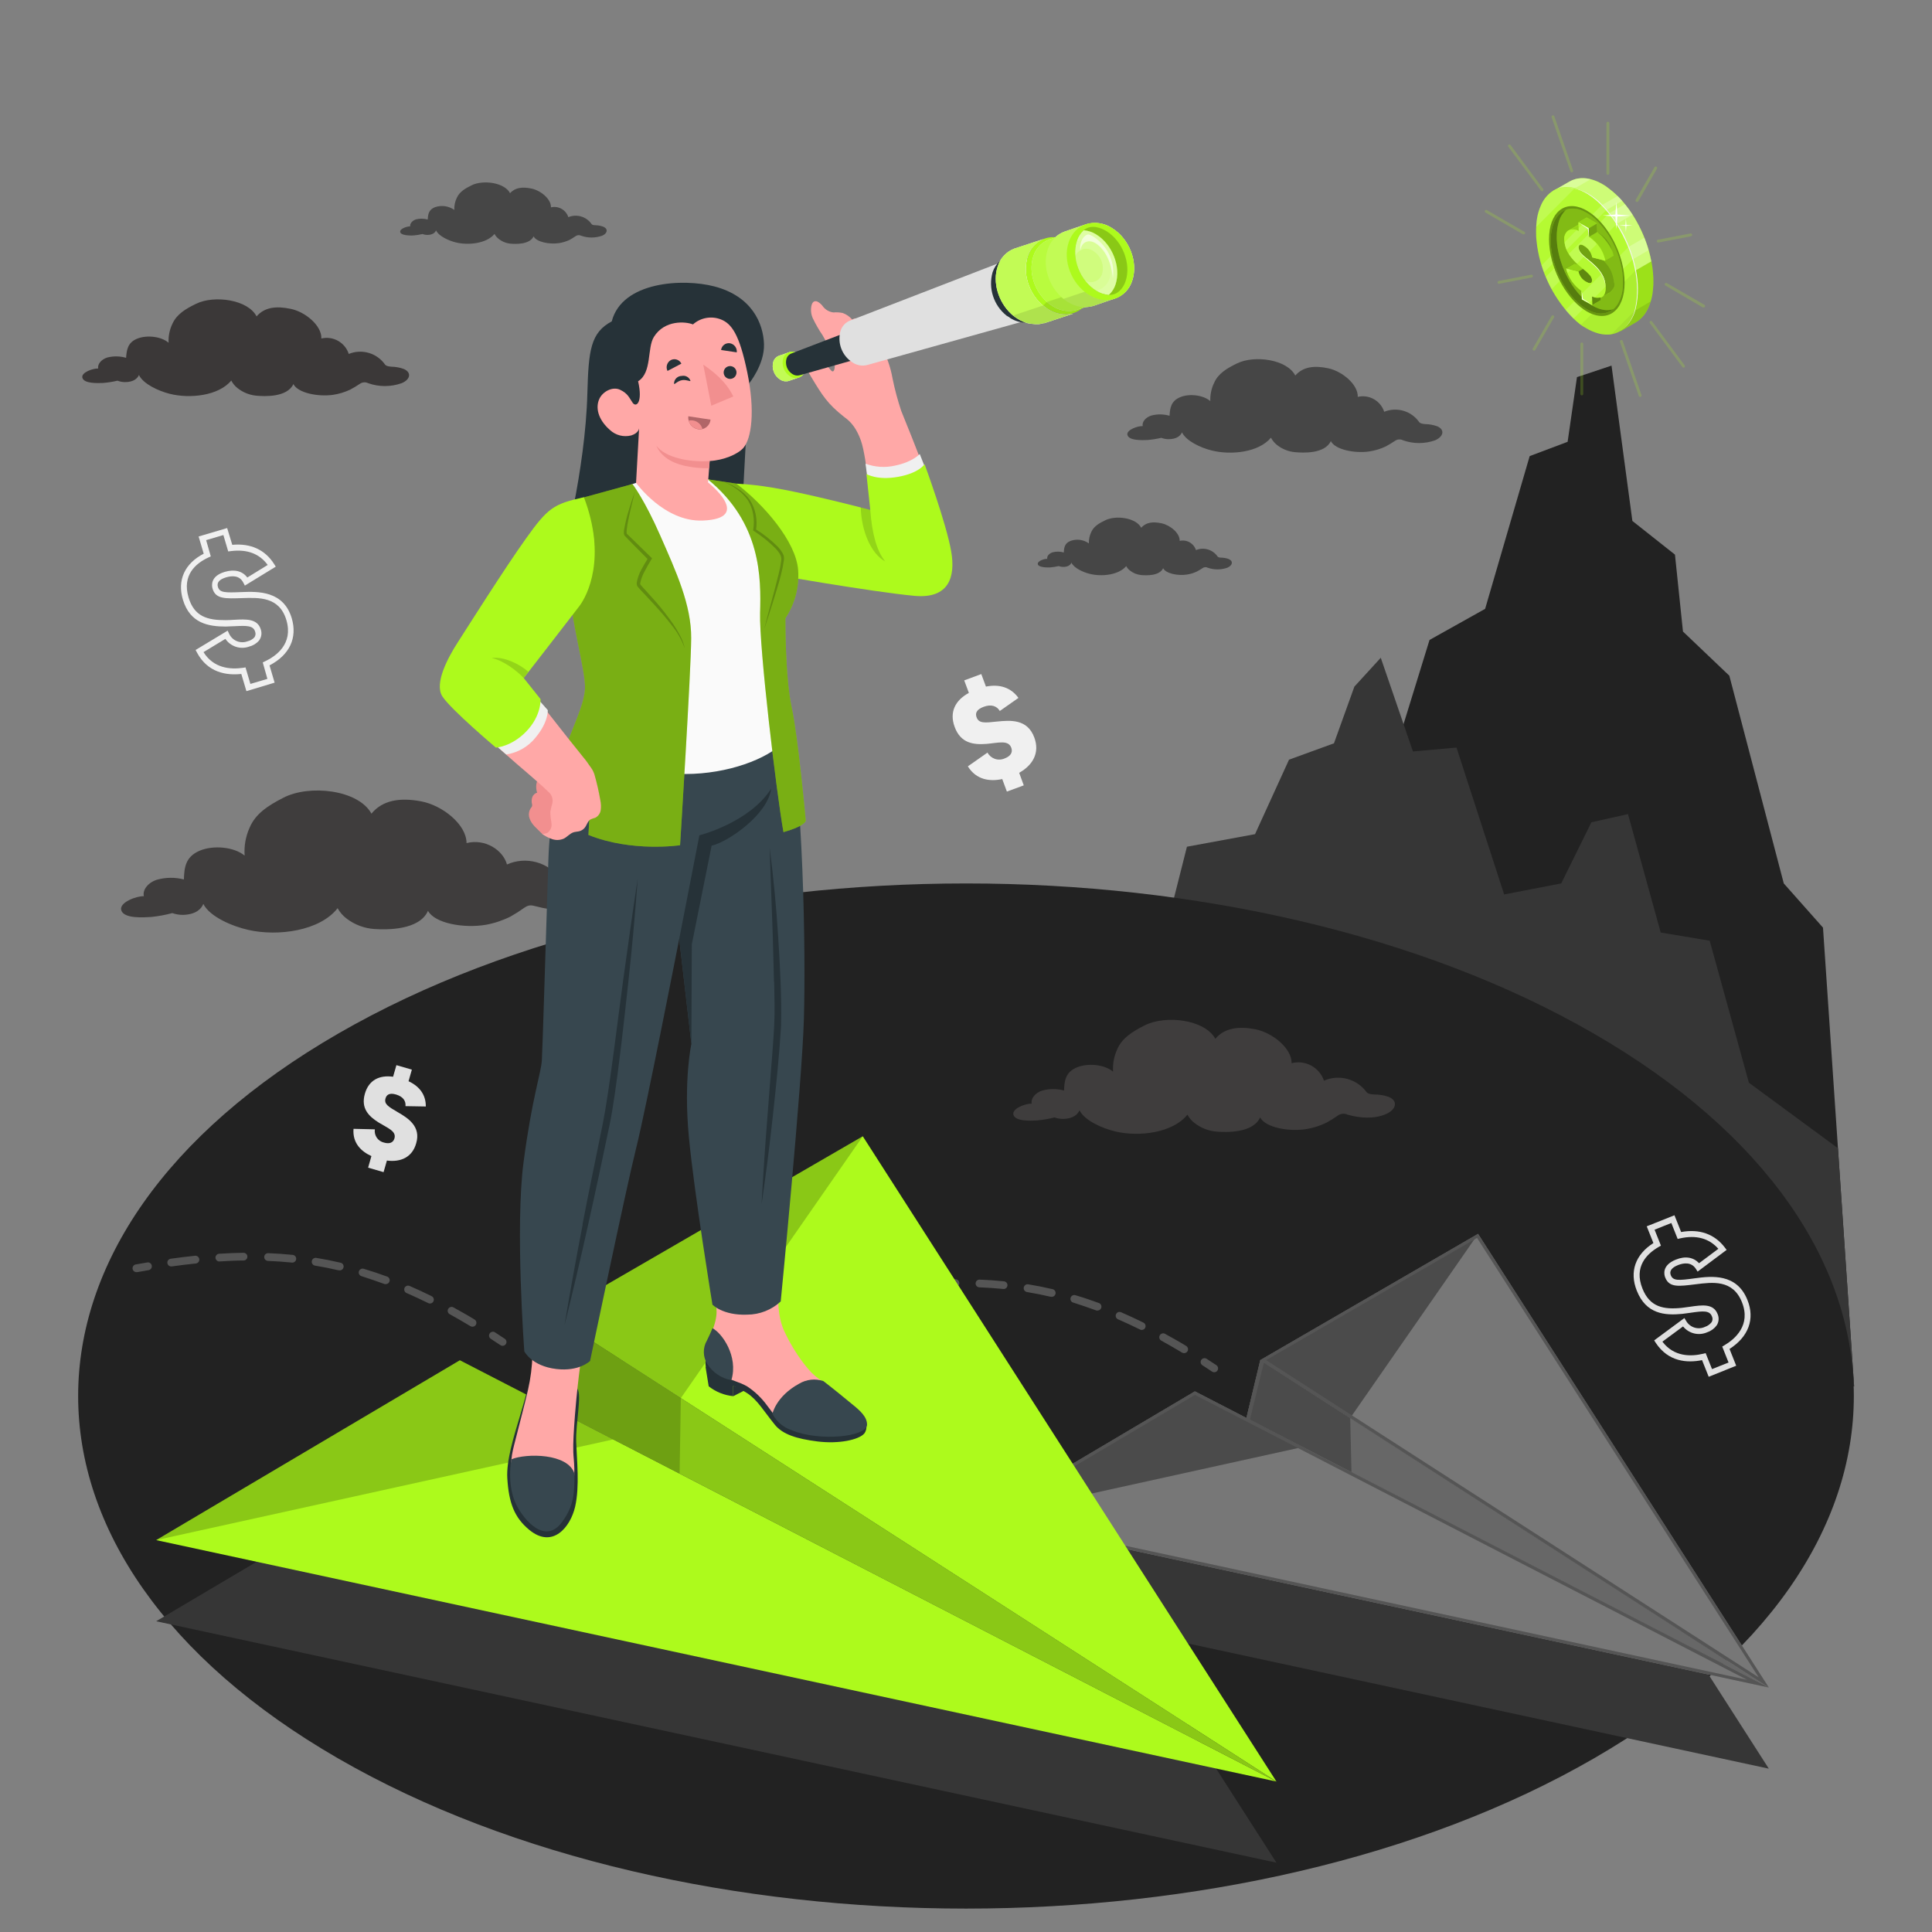 <svg width="500" height="500" viewBox="0 0 500 500" fill="none" xmlns="http://www.w3.org/2000/svg">
<rect x="0" y="0" width="500" height="500" fill="#808080" stroke="none"/>
<path d="M479.84 358.77L471.79 240.07L461.64 228.63L447.55 174.87L435.55 163.44L433.48 143.54L422.46 134.82L417.06 94.62L408.12 97.6L405.7 114.34L395.88 118.04L384.35 157.57L369.96 165.62L358.09 204.09L342.49 214.59L295.56 360.3L479.84 358.77Z" fill="#222222"/>
<path d="M475.66 297.16L452.61 280.2L442.47 243.46L429.79 241.34L421.32 210.69L411.85 212.81L404.04 228.63L389.27 231.48L376.94 193.47L365.67 194.48L357.34 170.23L350.51 177.7L345.23 192.37L333.6 196.6L324.8 215.88L307.18 219.13L271.5 360.3L479.84 358.77L475.66 297.16Z" fill="#363636"/>
<path d="M87.53 455.09C-2.21 403.29 -2.21 319.29 87.53 267.49C177.27 215.69 322.74 215.68 412.47 267.49C502.2 319.3 502.21 403.29 412.47 455.09C322.73 506.89 177.26 506.9 87.53 455.09Z" fill="#222222"/>
<path d="M330.34 482.06L223.29 315.07L143.1 361.53L119.01 373.04L40.42 419.58L330.34 482.06Z" fill="#363636"/>
<path d="M457.77 457.73L382.53 340.34L326.16 373L309.23 381.09L253.98 413.81L457.77 457.73Z" fill="#363636"/>
<path d="M104.55 95.51C103.5 95.119 102.39 94.913 101.27 94.9C100.21 94.82 99.87 94.6 99.67 94.38C98.652 92.915 97.165 91.841 95.454 91.336C93.743 90.831 91.911 90.924 90.26 91.6C89.797 90.164 88.811 88.955 87.497 88.214C86.183 87.472 84.638 87.253 83.17 87.6C83.29 84.29 79.07 80.74 75.28 79.94C71.49 79.14 68.47 79.49 66.4 81.88C64.17 77.54 55.47 76.32 50.76 78.61C48.05 79.93 45.76 81.29 44.63 83.77C43.889 85.307 43.546 87.006 43.63 88.71C41.79 87.09 38.11 86.65 35.63 87.6C32.99 88.6 32.79 90.6 32.63 92.6C31.059 92.15 29.397 92.119 27.81 92.51C26.15 93.01 25.19 94.31 25.41 95.37C24.1 95.3 20.96 96.37 21.32 97.76C21.72 99.32 25.32 99.16 26.65 99.11C27.913 99.009 29.167 98.811 30.4 98.52C31.023 98.758 31.683 98.883 32.35 98.89C34.63 98.89 35.6 97.89 35.96 97.05C37.08 99.39 41.04 101.18 43.85 101.9C49.13 103.25 56.6 102.43 59.85 98.48C60.232 99.223 60.767 99.878 61.42 100.4C62.817 101.529 64.513 102.224 66.3 102.4C68.47 102.6 74.3 102.88 75.93 99.4C77.09 101.69 82.27 102.74 86.21 102.18C87.737 101.949 89.222 101.497 90.62 100.84C91.492 100.382 92.337 99.875 93.15 99.32C93.464 99.104 93.83 98.977 94.211 98.952C94.591 98.927 94.971 99.006 95.31 99.18C98.094 100.156 101.126 100.156 103.91 99.18C106.15 98.28 106.61 96.44 104.55 95.51Z" fill="#3B3838"/>
<path d="M372 110.34C370.988 109.968 369.919 109.771 368.84 109.76C367.84 109.68 367.49 109.47 367.29 109.25C366.31 107.839 364.878 106.805 363.231 106.318C361.584 105.83 359.82 105.919 358.23 106.57C357.782 105.186 356.83 104.021 355.563 103.306C354.296 102.591 352.806 102.378 351.39 102.71C351.5 99.52 347.39 96.1 343.78 95.32C340.17 94.54 337.22 94.89 335.22 97.19C333.08 93.01 324.68 91.83 320.14 94.05C317.53 95.32 315.31 96.62 314.23 99.05C313.505 100.529 313.161 102.165 313.23 103.81C311.46 102.25 307.91 101.81 305.55 102.74C303 103.74 302.8 105.65 302.68 107.6C301.168 107.162 299.566 107.134 298.04 107.52C296.43 107.99 295.51 109.25 295.73 110.27C294.46 110.2 291.43 111.27 291.78 112.57C292.17 114.08 295.62 113.92 296.92 113.88C298.136 113.78 299.343 113.59 300.53 113.31C301.132 113.535 301.768 113.653 302.41 113.66C304.61 113.66 305.54 112.71 305.9 111.89C306.97 114.15 310.79 115.89 313.5 116.56C318.59 117.87 325.79 117.07 328.92 113.27C329.292 113.986 329.81 114.616 330.44 115.12C331.788 116.205 333.427 116.866 335.15 117.02C337.24 117.22 342.84 117.49 344.42 114.16C345.54 116.37 350.54 117.38 354.33 116.84C355.804 116.621 357.239 116.19 358.59 115.56C359.428 115.113 360.243 114.622 361.03 114.09C361.33 113.878 361.683 113.752 362.05 113.728C362.417 113.703 362.784 113.78 363.11 113.95C365.795 114.9 368.725 114.9 371.41 113.95C373.56 113 374 111.24 372 110.34Z" fill="#464646"/>
<path d="M152.12 228.8C150.574 228.28 148.951 228.029 147.32 228.06C145.78 227.98 145.32 227.69 144.97 227.36C143.433 225.276 141.23 223.779 138.726 223.117C136.222 222.455 133.567 222.668 131.2 223.72C130.2 220.05 125.63 216.97 120.74 218.19C120.74 213.38 114.49 208.4 108.95 207.38C103.64 206.38 99.05 207.01 96.13 210.57C92.73 204.36 80.03 202.95 73.28 206.48C69.4 208.48 66.12 210.57 64.59 214.22C63.574 216.481 63.135 218.958 63.31 221.43C60.58 219.16 55.22 218.68 51.7 220.15C47.9 221.75 47.7 224.65 47.59 227.6C45.291 227.007 42.875 227.035 40.59 227.68C38.19 228.46 36.85 230.4 37.23 231.93C35.31 231.87 30.79 233.55 31.38 235.56C32.03 237.81 37.23 237.43 39.17 237.31C41 237.116 42.812 236.782 44.59 236.31C45.506 236.627 46.471 236.783 47.44 236.77C50.76 236.65 52.12 235.19 52.62 233.94C54.33 237.3 60.17 239.74 64.27 240.66C71.99 242.41 82.81 240.9 87.37 235.04C87.955 236.101 88.759 237.025 89.73 237.75C91.809 239.327 94.306 240.259 96.91 240.43C100.06 240.63 108.53 240.79 110.76 235.72C112.55 239 120.11 240.3 125.76 239.33C127.966 238.927 130.104 238.213 132.11 237.21C133.358 236.506 134.566 235.735 135.73 234.9C136.84 234.19 137.35 234.18 138.86 234.59C142.86 235.66 147.39 236.02 151.35 234.22C154.56 232.77 155.15 230.07 152.12 228.8Z" fill="#3F3D3D"/>
<path d="M359.42 283.88C358.186 283.452 356.887 283.239 355.58 283.25C354.33 283.18 353.93 282.94 353.69 282.67C352.464 280.988 350.701 279.773 348.692 279.228C346.683 278.683 344.548 278.839 342.64 279.67C342.071 278.001 340.893 276.608 339.341 275.77C337.789 274.932 335.978 274.71 334.27 275.15C334.33 271.28 329.27 267.23 324.87 266.37C320.6 265.55 316.87 266 314.53 268.85C311.84 263.85 301.64 262.6 296.19 265.39C293.05 266.99 290.4 268.62 289.14 271.55C288.305 273.36 287.933 275.35 288.06 277.34C285.88 275.49 281.57 275.06 278.73 276.23C275.66 277.48 275.47 279.82 275.37 282.23C273.527 281.728 271.583 281.728 269.74 282.23C267.8 282.84 266.74 284.39 267 285.62C265.46 285.56 261.82 286.88 262.27 288.5C262.78 290.31 266.97 290.05 268.53 289.96C270.004 289.815 271.465 289.557 272.9 289.19C273.633 289.446 274.404 289.577 275.18 289.58C277.85 289.5 278.96 288.34 279.37 287.34C280.72 290.05 285.37 292.05 288.69 292.83C294.89 294.29 303.6 293.15 307.3 288.47C307.767 289.329 308.411 290.079 309.19 290.67C310.849 291.952 312.849 292.718 314.94 292.87C317.48 293.06 324.28 293.25 326.12 289.19C327.53 291.84 333.6 292.94 338.19 292.19C339.968 291.887 341.693 291.328 343.31 290.53C344.32 289.976 345.299 289.365 346.24 288.7C346.601 288.44 347.026 288.282 347.47 288.243C347.913 288.204 348.359 288.286 348.76 288.48C351.94 289.37 355.61 289.69 358.81 288.27C361.36 287.09 361.86 284.93 359.42 283.88Z" fill="#3F3D3D"/>
<path d="M156.16 58.68C155.494 58.433 154.79 58.301 154.08 58.29C153.41 58.29 153.2 58.11 153.08 57.96C152.429 57.028 151.48 56.346 150.389 56.026C149.298 55.706 148.131 55.768 147.08 56.2C146.788 55.289 146.164 54.522 145.332 54.051C144.5 53.581 143.521 53.441 142.59 53.66C142.67 51.57 139.99 49.32 137.59 48.81C135.19 48.3 133.31 48.53 132 50C130.6 47.25 125.08 46.48 122.1 47.93C120.38 48.77 118.93 49.63 118.22 51.2C117.751 52.171 117.527 53.242 117.57 54.32C116.852 53.815 116.024 53.488 115.155 53.366C114.285 53.244 113.399 53.331 112.57 53.62C110.9 54.27 110.77 55.53 110.69 56.82C109.712 56.539 108.678 56.518 107.69 56.76C106.69 57.08 106.03 57.9 106.17 58.57C105.34 58.57 103.35 59.2 103.58 60.08C103.81 60.96 106.1 60.97 106.95 60.94C107.751 60.876 108.547 60.752 109.33 60.57C109.723 60.718 110.14 60.796 110.56 60.8C112.01 60.8 112.62 60.17 112.85 59.63C113.56 61.12 116.07 62.25 117.85 62.71C121.19 63.56 125.92 63.04 127.98 60.54C128.225 61.011 128.566 61.427 128.98 61.76C129.841 62.473 130.89 62.921 132 63.05C133.37 63.18 137.06 63.35 138.1 61.17C138.83 62.62 142.1 63.28 144.61 62.93C145.575 62.783 146.514 62.5 147.4 62.09C147.954 61.786 148.492 61.452 149.01 61.09C149.209 60.953 149.441 60.872 149.683 60.856C149.924 60.84 150.165 60.89 150.38 61C152.142 61.63 154.068 61.63 155.83 61C157.18 60.44 157.47 59.27 156.16 58.68Z" fill="#464646"/>
<path d="M318 144.68C317.376 144.448 316.716 144.326 316.05 144.32C315.42 144.32 315.22 144.14 315.1 144.01C314.496 143.139 313.612 142.501 312.596 142.201C311.579 141.9 310.49 141.957 309.51 142.36C309.235 141.507 308.649 140.789 307.869 140.349C307.089 139.908 306.172 139.776 305.3 139.98C305.37 137.98 302.86 135.91 300.61 135.43C298.36 134.95 296.61 135.16 295.34 136.58C294.02 134 288.85 133.28 286.05 134.64C284.44 135.42 283.05 136.23 282.41 137.7C281.97 138.612 281.761 139.618 281.8 140.63C281.123 140.147 280.339 139.836 279.515 139.722C278.691 139.609 277.852 139.698 277.07 139.98C275.5 140.58 275.38 141.77 275.3 142.98C274.372 142.707 273.387 142.69 272.45 142.93C271.45 143.22 270.89 144 271.02 144.63C270.24 144.58 268.37 145.22 268.59 146.04C268.81 146.86 270.96 146.88 271.75 146.85C272.501 146.788 273.246 146.671 273.98 146.5C274.351 146.639 274.744 146.713 275.14 146.72C276.5 146.72 277.07 146.13 277.29 145.62C277.95 147.02 280.29 148.08 281.97 148.5C285.1 149.31 289.54 148.82 291.47 146.5C291.693 146.946 292.014 147.336 292.41 147.64C293.241 148.307 294.249 148.718 295.31 148.82C296.59 148.94 300.05 149.1 301.02 147.06C301.71 148.42 304.79 149.06 307.13 148.7C308.038 148.568 308.921 148.302 309.75 147.91C310.268 147.64 310.769 147.34 311.25 147.01C311.437 146.881 311.656 146.804 311.883 146.789C312.11 146.773 312.337 146.818 312.54 146.92C314.19 147.505 315.99 147.505 317.64 146.92C319 146.33 319.23 145.23 318 144.68Z" fill="#464646"/>
<path d="M63.77 178.87L62.45 174.42C58.62 174.83 53.75 174.11 50.96 168.85L50.62 168.21L58.92 163.21L59.28 163.97C59.668 164.848 60.377 165.544 61.263 165.916C62.148 166.288 63.141 166.307 64.04 165.97C64.721 165.825 65.342 165.476 65.82 164.97C65.98 164.76 66.083 164.513 66.119 164.252C66.156 163.992 66.125 163.726 66.03 163.48C65.56 161.88 63.88 161.89 60.71 162.06C60 162.06 59.25 162.13 58.47 162.15C53.99 162.15 49.17 161.38 47.32 155.15C45.84 150.15 47.8 145.82 52.72 143.3L51.4 138.84L58.79 136.66L60.11 141C64.88 140.56 68.63 142.28 70.96 146L71.37 146.65L63.37 151.55L62.99 150.82C61.99 148.82 59.99 148.98 58.51 149.42C56.77 149.94 56.06 150.76 56.39 151.88C56.84 153.4 58.22 153.41 62.51 153.23C66.8 153.05 73.39 152.89 75.51 160.02C77.01 165.12 74.92 169.52 69.75 172.2L71.07 176.67L63.77 178.87ZM63.54 172.72L64.8 177L69.2 175.69L68 171.43L68.59 171.15C71.43 169.81 75.93 166.64 74.12 160.5C72.31 154.36 66.97 154.66 62.66 154.79C58.35 154.92 55.82 155.09 55.01 152.35C54.79 151.61 54.38 149.12 58.17 148C60.68 147.25 62.76 147.79 64 149.46L69.28 146.21C67.15 143.28 63.93 142.08 59.71 142.63L59.06 142.71L57.81 138.47L53.35 139.79L54.55 144L53.95 144.27C50.66 145.79 47.09 148.82 48.79 154.59C50.26 159.59 53.71 160.53 58.45 160.49C59.2 160.49 59.93 160.44 60.63 160.4C63.73 160.23 66.63 160.08 67.5 162.91C67.66 163.388 67.702 163.899 67.622 164.397C67.542 164.895 67.342 165.366 67.04 165.77C66.368 166.549 65.47 167.098 64.47 167.34C63.37 167.737 62.169 167.755 61.057 167.393C59.945 167.031 58.986 166.308 58.33 165.34L52.67 168.77C55.27 172.96 59.62 173.3 62.89 172.83L63.54 172.72Z" fill="#F0F0F0"/>
<path d="M442.21 356.31L440.49 352C436.7 352.77 431.77 352.49 428.49 347.5L428.1 346.89L435.92 341.11L436.36 341.83C436.831 342.666 437.604 343.291 438.52 343.577C439.436 343.863 440.427 343.789 441.29 343.37C441.958 343.147 442.543 342.729 442.97 342.17C443.108 341.945 443.186 341.688 443.199 341.424C443.211 341.16 443.156 340.897 443.04 340.66C442.42 339.1 440.75 339.27 437.6 339.73C436.89 339.83 436.14 339.94 435.37 340.03C430.9 340.47 426.01 340.12 423.6 334.03C421.65 329.13 423.22 324.67 427.9 321.7L426.17 317.37L433.35 314.51L435.08 318.85C439.81 317.98 443.71 319.35 446.38 322.85L446.85 323.47L439.34 329.09L438.9 328.39C437.7 326.54 435.74 326.84 434.3 327.39C432.61 328.06 431.97 328.95 432.4 330.03C432.99 331.51 434.4 331.4 438.64 330.82C442.88 330.24 449.47 329.49 452.23 336.42C454.23 341.37 452.51 345.96 447.6 349.11L449.33 353.45L442.21 356.31ZM441.42 350.19L443.07 354.32L447.35 352.62L445.71 348.49L446.27 348.16C448.99 346.56 453.19 342.98 450.82 337.02C448.45 331.06 443.14 331.84 438.82 332.37C434.5 332.9 432.01 333.29 430.96 330.63C430.67 329.91 430.03 327.46 433.71 325.99C436.15 324.99 438.28 325.37 439.71 326.92L444.71 323.19C442.31 320.47 438.98 319.56 434.81 320.49L434.18 320.64L432.54 316.51L428.2 318.24L429.85 322.37L429.27 322.7C426.12 324.52 422.83 327.87 425.06 333.47C426.98 338.29 430.52 338.95 435.25 338.47C436 338.39 436.73 338.28 437.42 338.18C440.5 337.73 443.42 337.31 444.51 340.06C444.715 340.523 444.805 341.029 444.77 341.535C444.735 342.04 444.577 342.529 444.31 342.96C443.712 343.799 442.866 344.429 441.89 344.76C440.822 345.249 439.621 345.369 438.477 345.101C437.333 344.833 436.31 344.192 435.57 343.28L430.23 347.22C433.23 351.17 437.59 351.11 440.81 350.34L441.42 350.19Z" fill="#E0E0E0"/>
<path d="M100.13 300.35L99.27 303.35L95.27 302.19L96.12 299.19C93.49 298.01 91.19 295.83 91.49 292.14L97.01 292.27C96.901 293.035 97.084 293.813 97.523 294.449C97.963 295.085 98.626 295.532 99.38 295.7C100.69 296.08 101.74 295.8 102.08 294.63C102.63 292.74 100.38 291.97 98.02 290.52C95.51 288.94 93.31 286.91 94.44 283.03C95.44 279.54 98.17 278.17 101.73 278.66L102.59 275.66L106.59 276.82L105.73 279.82C108.73 281.22 110.23 283.48 110.2 286.36L104.94 286.27C105.07 284.91 104.31 283.81 102.53 283.27C100.75 282.73 100.03 283.36 99.77 284.27C99.35 285.73 100.5 286.41 103.01 287.87C105.52 289.33 109.01 291.49 107.71 295.87C106.71 299.48 103.74 300.82 100.13 300.35Z" fill="#E0E0E0"/>
<path d="M263.76 200L264.95 203.25L260.58 204.86L259.38 201.62C256.21 202.3 252.67 201.87 250.48 198.33L255.56 194.77C255.972 195.532 256.655 196.111 257.473 196.393C258.292 196.674 259.187 196.638 259.98 196.29C261.43 195.75 262.19 194.8 261.72 193.52C260.95 191.44 258.41 192.25 255.3 192.52C251.97 192.77 248.64 192.4 247.07 188.14C245.65 184.31 247.19 181.25 250.74 179.32L249.54 176.08L253.96 174.45L255.16 177.69C258.8 176.97 261.67 177.99 263.57 180.62L258.75 184C257.96 182.69 256.53 182.2 254.57 182.92C252.61 183.64 252.38 184.66 252.74 185.64C253.33 187.24 254.83 187.09 258.07 186.73C261.5 186.4 265.89 186.02 267.68 190.87C269.13 194.79 267.33 198 263.76 200Z" fill="#F0F0F0"/>
<g opacity="0.2">
<path d="M416.12 45.25C416.071 45.25 416.022 45.24 415.976 45.221C415.931 45.202 415.889 45.173 415.855 45.138C415.82 45.103 415.793 45.061 415.775 45.015C415.757 44.969 415.749 44.919 415.75 44.87V31.87C415.75 31.772 415.789 31.678 415.858 31.608C415.928 31.539 416.022 31.5 416.12 31.5C416.217 31.503 416.31 31.542 416.379 31.611C416.448 31.68 416.487 31.773 416.49 31.87V44.87C416.49 44.969 416.451 45.064 416.382 45.135C416.313 45.206 416.219 45.247 416.12 45.25Z" fill="#ADFA1C"/>
<path d="M409.36 102.32C409.271 102.321 409.185 102.288 409.119 102.229C409.052 102.17 409.01 102.088 409 102V89C409 88.951 409.01 88.903 409.028 88.858C409.047 88.814 409.074 88.773 409.108 88.738C409.143 88.704 409.184 88.677 409.228 88.658C409.273 88.64 409.321 88.63 409.37 88.63C409.467 88.632 409.56 88.672 409.629 88.741C409.698 88.81 409.737 88.903 409.74 89V102C409.728 102.091 409.682 102.174 409.612 102.233C409.541 102.292 409.452 102.323 409.36 102.32Z" fill="#ADFA1C"/>
<path d="M423.63 52.27C423.567 52.267 423.505 52.25 423.45 52.22C423.365 52.17 423.303 52.089 423.277 51.993C423.251 51.898 423.263 51.797 423.31 51.71L428.17 43.29C428.219 43.204 428.3 43.141 428.396 43.114C428.492 43.088 428.594 43.101 428.68 43.15C428.766 43.199 428.829 43.28 428.856 43.376C428.882 43.472 428.869 43.574 428.82 43.66L424 52.08C423.966 52.146 423.911 52.2 423.845 52.234C423.779 52.268 423.704 52.281 423.63 52.27Z" fill="#ADFA1C"/>
<path d="M397 90.76C396.937 90.757 396.875 90.74 396.82 90.71C396.735 90.66 396.673 90.579 396.647 90.483C396.621 90.388 396.633 90.287 396.68 90.2L401.54 81.77C401.593 81.689 401.675 81.63 401.77 81.606C401.864 81.582 401.964 81.594 402.05 81.64C402.093 81.664 402.131 81.696 402.161 81.735C402.192 81.774 402.214 81.818 402.227 81.866C402.24 81.913 402.244 81.963 402.237 82.012C402.231 82.06 402.215 82.108 402.19 82.15L397.33 90.57C397.296 90.627 397.248 90.675 397.19 90.708C397.132 90.741 397.067 90.759 397 90.76Z" fill="#ADFA1C"/>
<path d="M429.13 62.77C429.041 62.767 428.955 62.731 428.89 62.669C428.825 62.608 428.785 62.525 428.776 62.436C428.767 62.346 428.791 62.257 428.844 62.184C428.896 62.112 428.973 62.06 429.06 62.04L437.49 60.42C437.537 60.41 437.586 60.409 437.634 60.419C437.681 60.428 437.727 60.447 437.767 60.474C437.807 60.501 437.841 60.535 437.867 60.576C437.894 60.617 437.912 60.662 437.92 60.71C437.938 60.807 437.918 60.906 437.864 60.988C437.81 61.071 437.726 61.128 437.63 61.15L429.2 62.77H429.13Z" fill="#ADFA1C"/>
<path d="M387.92 73.45C387.833 73.449 387.75 73.417 387.684 73.36C387.618 73.304 387.574 73.226 387.56 73.14C387.55 73.093 387.549 73.044 387.559 72.996C387.568 72.949 387.586 72.903 387.614 72.863C387.641 72.823 387.676 72.789 387.716 72.763C387.757 72.736 387.802 72.718 387.85 72.71L396.28 71.09C396.327 71.08 396.376 71.079 396.424 71.089C396.471 71.098 396.517 71.117 396.557 71.144C396.597 71.171 396.631 71.206 396.657 71.246C396.684 71.287 396.702 71.332 396.71 71.38C396.728 71.477 396.708 71.576 396.654 71.658C396.6 71.74 396.516 71.798 396.42 71.82L388 73.44L387.92 73.45Z" fill="#ADFA1C"/>
<path d="M440.87 79.57C440.811 79.585 440.749 79.585 440.69 79.57L431 73.9C430.916 73.852 430.854 73.772 430.828 73.679C430.801 73.585 430.813 73.485 430.86 73.4C430.91 73.315 430.991 73.253 431.087 73.227C431.182 73.201 431.283 73.213 431.37 73.26L441.1 78.88C441.143 78.903 441.181 78.934 441.211 78.972C441.241 79.01 441.263 79.054 441.275 79.101C441.287 79.148 441.29 79.198 441.282 79.245C441.274 79.293 441.256 79.339 441.23 79.38C441.195 79.443 441.142 79.495 441.078 79.529C441.015 79.563 440.942 79.577 440.87 79.57Z" fill="#ADFA1C"/>
<path d="M394.34 60.65C394.278 60.665 394.212 60.665 394.15 60.65L384.42 55C384.34 54.949 384.282 54.868 384.26 54.776C384.237 54.683 384.251 54.586 384.299 54.503C384.347 54.421 384.424 54.36 384.516 54.333C384.607 54.306 384.705 54.316 384.79 54.36L394.52 60C394.563 60.024 394.601 60.056 394.631 60.095C394.662 60.134 394.684 60.178 394.697 60.226C394.71 60.273 394.714 60.323 394.707 60.371C394.701 60.42 394.685 60.468 394.66 60.51C394.622 60.557 394.573 60.595 394.517 60.619C394.461 60.643 394.401 60.654 394.34 60.65Z" fill="#ADFA1C"/>
<path d="M435.72 95.16C435.662 95.161 435.604 95.148 435.551 95.122C435.499 95.096 435.454 95.058 435.42 95.01L427 83.66C426.965 83.622 426.938 83.577 426.922 83.528C426.905 83.479 426.899 83.427 426.904 83.375C426.908 83.323 426.924 83.273 426.949 83.228C426.975 83.183 427.009 83.144 427.051 83.113C427.092 83.082 427.14 83.06 427.191 83.048C427.241 83.037 427.293 83.036 427.344 83.046C427.395 83.056 427.443 83.077 427.486 83.107C427.528 83.137 427.563 83.175 427.59 83.22L436 94.57C436.056 94.65 436.079 94.749 436.065 94.846C436.05 94.943 435.998 95.03 435.92 95.09C435.86 95.129 435.791 95.153 435.72 95.16Z" fill="#ADFA1C"/>
<path d="M399.08 49.48C399.022 49.48 398.964 49.467 398.912 49.441C398.86 49.415 398.815 49.377 398.78 49.33L390.36 38C390.325 37.962 390.298 37.917 390.282 37.868C390.265 37.819 390.259 37.767 390.264 37.715C390.268 37.663 390.284 37.613 390.309 37.568C390.335 37.523 390.369 37.484 390.411 37.453C390.452 37.422 390.5 37.4 390.551 37.388C390.601 37.377 390.653 37.376 390.704 37.386C390.755 37.397 390.803 37.417 390.846 37.447C390.888 37.477 390.924 37.516 390.95 37.56L399.38 48.9C399.42 48.956 399.444 49.022 399.449 49.091C399.454 49.16 399.441 49.228 399.41 49.29C399.379 49.352 399.332 49.404 399.274 49.441C399.216 49.478 399.149 49.498 399.08 49.5V49.48Z" fill="#ADFA1C"/>
<path d="M424.47 102.73C424.392 102.733 424.315 102.71 424.252 102.665C424.189 102.62 424.142 102.555 424.12 102.48L419.25 88.48C419.218 88.386 419.225 88.283 419.269 88.194C419.313 88.105 419.391 88.037 419.485 88.005C419.579 87.973 419.682 87.98 419.771 88.024C419.86 88.068 419.928 88.146 419.96 88.24L424.82 102.24C424.852 102.333 424.845 102.435 424.802 102.523C424.759 102.611 424.683 102.678 424.59 102.71C424.552 102.726 424.511 102.733 424.47 102.73Z" fill="#ADFA1C"/>
<path d="M406.77 44.59C406.692 44.592 406.617 44.568 406.554 44.523C406.49 44.478 406.444 44.414 406.42 44.34L401.55 30.34C401.518 30.246 401.525 30.143 401.569 30.054C401.613 29.965 401.691 29.897 401.785 29.865C401.879 29.833 401.982 29.84 402.071 29.884C402.16 29.928 402.228 30.006 402.26 30.1L407.12 44.1C407.137 44.146 407.145 44.195 407.142 44.244C407.14 44.293 407.128 44.341 407.106 44.385C407.085 44.429 407.054 44.468 407.017 44.5C406.98 44.532 406.937 44.555 406.89 44.57C406.852 44.587 406.811 44.593 406.77 44.59Z" fill="#ADFA1C"/>
</g>
<path d="M403 51.39L402 49.39L406.17 46.99C406.665 46.701 407.196 46.479 407.75 46.33L408.33 46.2C409.303 46.043 410.297 46.07 411.26 46.28C411.61 46.36 411.96 46.45 412.32 46.57C412.696 46.685 413.063 46.826 413.42 46.99C413.9 47.202 414.368 47.443 414.82 47.71C415.31 48 415.82 48.32 416.28 48.71C416.74 49.1 417 49.25 417.35 49.55C422.53 53.92 426.6 61.71 427.64 69.2C427.71 69.71 427.76 70.2 427.8 70.72C427.87 71.434 427.9 72.152 427.89 72.87C427.89 73.45 427.89 74.02 427.82 74.56C427.75 75.1 427.73 75.49 427.67 75.93C427.61 76.37 427.52 76.79 427.42 77.19C427.167 78.314 426.76 79.398 426.21 80.41C426.1 80.61 425.98 80.8 425.86 80.98C425.365 81.759 424.735 82.443 424 83C423.781 83.162 423.554 83.312 423.32 83.45L419.38 85.72L418.51 83.9C418.28 83.9 418.04 83.79 417.81 83.72C416.849 83.423 415.926 83.013 415.06 82.5C414.504 82.174 413.966 81.816 413.45 81.43C412.748 80.91 412.08 80.346 411.45 79.74C406.827 75.042 403.696 69.082 402.45 62.61C402.26 61.658 402.123 60.697 402.04 59.73C401.97 58.94 401.93 58.15 401.93 57.37C401.932 56.251 402.026 55.134 402.21 54.03C402.39 53.127 402.654 52.243 403 51.39Z" fill="#ADFA1C"/>
<path opacity="0.25" d="M426.68 64.74L418.23 69.62L417.11 66.41L425.58 61.52C426.002 62.574 426.369 63.648 426.68 64.74Z" fill="white"/>
<path opacity="0.25" d="M406.17 47C406.665 46.711 407.196 46.489 407.75 46.34L408.33 46.21C409.303 46.053 410.297 46.08 411.26 46.29L411.65 46.39L402.95 51.39L401.95 49.39L406.17 47Z" fill="white"/>
<path opacity="0.25" d="M407.08 59.35L406 58L418.69 50.7C419.09 51.1 419.49 51.52 419.87 51.95L407.08 59.35Z" fill="white"/>
<path opacity="0.25" d="M422.53 55.55L411.53 61.9L410.32 58.74L420.55 52.83C421.259 53.7 421.92 54.608 422.53 55.55Z" fill="white"/>
<path opacity="0.4" d="M406.17 47C406.665 46.711 407.196 46.489 407.75 46.34L408.33 46.21C409.303 46.053 410.297 46.08 411.26 46.29C411.61 46.37 411.96 46.46 412.32 46.58C412.696 46.695 413.063 46.836 413.42 47C413.9 47.212 414.368 47.453 414.82 47.72C415.31 48.01 415.82 48.33 416.28 48.72C416.74 49.11 417 49.26 417.35 49.56C422.18 53.63 426.04 60.67 427.35 67.66L409.7 77.86C406.071 73.448 403.593 68.205 402.49 62.6C402.3 61.648 402.163 60.687 402.08 59.72C402.01 58.93 401.97 58.14 401.97 57.36C401.972 56.241 402.066 55.124 402.25 54.02C402.397 53.138 402.625 52.271 402.93 51.43L401.93 49.43L406.17 47Z" fill="white"/>
<path opacity="0.1" d="M419.39 85.67L418.52 83.85C418.29 83.85 418.05 83.74 417.82 83.67C416.859 83.373 415.936 82.963 415.07 82.45C414.514 82.124 413.976 81.766 413.46 81.38C412.758 80.86 412.09 80.296 411.46 79.69C410.86 79.11 410.28 78.48 409.71 77.82L427.36 67.62C427.46 68.14 427.55 68.62 427.62 69.17C427.69 69.72 427.74 70.17 427.78 70.69C427.85 71.404 427.88 72.122 427.87 72.84C427.87 73.42 427.87 73.99 427.8 74.53C427.73 75.07 427.71 75.46 427.65 75.9C427.59 76.34 427.5 76.76 427.4 77.16C427.147 78.284 426.74 79.368 426.19 80.38C426.08 80.58 425.96 80.77 425.84 80.95C425.354 81.738 424.731 82.432 424 83C423.781 83.162 423.554 83.312 423.32 83.45L419.39 85.67Z" fill="black"/>
<path opacity="0.1" d="M426.21 80.38C426.1 80.58 425.98 80.77 425.86 80.95C425.368 81.739 424.738 82.434 424 83C423.781 83.162 423.554 83.312 423.32 83.45L419.38 85.72L418.51 83.9L418.45 83.16L427.19 78C426.952 78.827 426.623 79.625 426.21 80.38Z" fill="black"/>
<path d="M397.54 59.9C397.54 60.67 397.54 61.46 397.65 62.26C397.733 63.224 397.87 64.182 398.06 65.13C399.307 71.605 402.438 77.568 407.06 82.27C407.669 82.888 408.317 83.466 409 84C409.52 84.365 410.061 84.698 410.62 85C411.482 85.51 412.402 85.916 413.36 86.21C414.3 86.506 415.285 86.634 416.27 86.59C417.591 86.532 418.863 86.075 419.92 85.28C420.648 84.726 421.274 84.049 421.77 83.28C421.89 83.09 422.01 82.9 422.12 82.7C422.666 81.689 423.073 80.609 423.33 79.49C423.42 79.08 423.51 78.66 423.57 78.22C423.63 77.78 423.69 77.32 423.73 76.85C423.77 76.38 423.8 75.75 423.8 75.17C423.8 74.59 423.8 73.74 423.71 73.01C423.71 72.51 423.62 72.01 423.54 71.49C422.54 64 418.44 56.21 413.26 51.85C412.91 51.55 412.55 51.27 412.19 51C411.83 50.73 411.19 50.33 410.73 50C410.275 49.733 409.804 49.492 409.32 49.28C408.95 49.12 408.59 48.98 408.23 48.86C407.883 48.745 407.529 48.651 407.17 48.58C406.208 48.365 405.213 48.338 404.24 48.5C404.041 48.529 403.844 48.569 403.65 48.62C402.82 48.848 402.042 49.235 401.36 49.76C400.233 50.654 399.352 51.821 398.8 53.15C398.325 54.209 397.989 55.325 397.8 56.47C397.618 57.604 397.531 58.751 397.54 59.9Z" fill="#ADFA1C"/>
<path opacity="0.1" d="M397.54 59.9C397.54 60.67 397.54 61.46 397.65 62.26C397.733 63.224 397.87 64.182 398.06 65.13C399.307 71.605 402.438 77.568 407.06 82.27C407.669 82.888 408.317 83.466 409 84C409.52 84.365 410.061 84.698 410.62 85C411.482 85.51 412.402 85.916 413.36 86.21C414.3 86.506 415.285 86.634 416.27 86.59C417.591 86.532 418.863 86.075 419.92 85.28C420.648 84.726 421.274 84.049 421.77 83.28C421.89 83.09 422.01 82.9 422.12 82.7C422.666 81.689 423.073 80.609 423.33 79.49C423.42 79.08 423.51 78.66 423.57 78.22C423.63 77.78 423.69 77.32 423.73 76.85C423.77 76.38 423.8 75.75 423.8 75.17C423.8 74.59 423.8 73.74 423.71 73.01C423.71 72.51 423.62 72.01 423.54 71.49C422.54 64 418.44 56.21 413.26 51.85C412.91 51.55 412.55 51.27 412.19 51C411.83 50.73 411.19 50.33 410.73 50C410.275 49.733 409.804 49.492 409.32 49.28C408.95 49.12 408.59 48.98 408.23 48.86C407.883 48.745 407.529 48.651 407.17 48.58C406.208 48.365 405.213 48.338 404.24 48.5C404.041 48.529 403.844 48.569 403.65 48.62C402.82 48.848 402.042 49.235 401.36 49.76C400.233 50.654 399.352 51.821 398.8 53.15C398.325 54.209 397.989 55.325 397.8 56.47C397.618 57.604 397.531 58.751 397.54 59.9Z" fill="white"/>
<path opacity="0.05" d="M423.29 70C423.39 70.52 423.47 71 423.54 71.55C423.61 72.1 423.67 72.55 423.71 73.07C423.77 73.803 423.8 74.523 423.8 75.23C423.8 75.81 423.8 76.37 423.73 76.91C423.66 77.45 423.64 77.84 423.57 78.28C423.5 78.72 423.42 79.14 423.33 79.55C423.073 80.67 422.666 81.749 422.12 82.76C422.01 82.96 421.89 83.15 421.77 83.34C421.274 84.109 420.648 84.786 419.92 85.34C418.863 86.135 417.591 86.592 416.27 86.65C415.285 86.694 414.3 86.566 413.36 86.27C412.399 85.957 411.48 85.531 410.62 85C410.13 84.71 409.62 84.39 409.18 84L423.29 70Z" fill="black"/>
<path opacity="0.05" d="M423.08 80.43C422.832 81.234 422.497 82.009 422.08 82.74C421.97 82.94 421.85 83.13 421.73 83.32C421.234 84.089 420.608 84.766 419.88 85.32C419.033 85.956 418.045 86.378 417 86.55L423.08 80.43Z" fill="black"/>
<path opacity="0.15" d="M421.49 63.88C421.91 64.94 422.28 66.02 422.59 67.1L407.23 82.46L407.03 82.27C406.366 81.636 405.735 80.969 405.14 80.27L421.49 63.88Z" fill="white"/>
<path opacity="0.15" d="M416.47 55.19C417.189 56.06 417.857 56.972 418.47 57.92L401.57 74.83C401.02 73.83 400.57 72.73 400.07 71.64L416.47 55.19Z" fill="white"/>
<path opacity="0.15" d="M414.55 53.07C414.96 53.47 415.36 53.89 415.74 54.33L399.58 70.5C399.353 69.893 399.143 69.283 398.95 68.67L414.55 53.07Z" fill="white"/>
<path opacity="0.15" d="M397.58 58.73C397.58 58.42 397.58 58.11 397.65 57.81V57.51C397.65 57.41 397.65 57.31 397.65 57.21C397.65 57.11 397.71 56.76 397.75 56.55C397.939 55.405 398.275 54.289 398.75 53.23C399.302 51.901 400.183 50.734 401.31 49.84C401.992 49.315 402.77 48.928 403.6 48.7C403.794 48.65 403.991 48.609 404.19 48.58C405.163 48.418 406.158 48.445 407.12 48.66L407.51 48.75L397.58 58.73Z" fill="white"/>
<path d="M400.89 61.91C400.89 68.82 404.89 76.79 410.02 80.19L410.67 80.6C416.08 83.72 420.45 80.41 420.45 73.2C420.45 65.99 416.08 57.63 410.67 54.51C410.45 54.38 410.23 54.27 410.02 54.16C404.92 51.67 400.89 55 400.89 61.91Z" fill="#ADFA1C"/>
<path opacity="0.4" d="M400.89 61.91C400.89 68.82 404.89 76.79 410.02 80.19L410.67 80.6C416.08 83.72 420.45 80.41 420.45 73.2C420.45 65.99 416.08 57.63 410.67 54.51C410.45 54.38 410.23 54.27 410.02 54.16C404.92 51.67 400.89 55 400.89 61.91Z" fill="black"/>
<path d="M401.32 62.16C401.32 62.38 401.32 62.6 401.32 62.83C401.57 69.27 405.32 76.49 410.03 79.63L410.15 79.71L410.65 80.02C411.553 80.56 412.551 80.923 413.59 81.09C414.617 81.241 415.665 81.069 416.59 80.598C417.514 80.127 418.269 79.38 418.75 78.46C419.506 77.09 419.933 75.563 420 74C420 73.66 420 73.31 420 73C420 72.69 420 72.34 420 72C419.959 71.29 419.879 70.582 419.76 69.88C418.934 64.894 416.533 60.303 412.91 56.78C412.442 56.352 411.944 55.958 411.42 55.6C411.18 55.44 410.93 55.28 410.68 55.14L410.06 54.81L409.88 54.72C408.691 54.11 407.339 53.896 406.02 54.11C404.02 54.49 402.53 56.06 401.81 58.56C401.479 59.731 401.314 60.943 401.32 62.16Z" fill="#ADFA1C"/>
<path opacity="0.5" d="M401.32 62.16C401.32 62.38 401.32 62.6 401.32 62.83C401.57 69.27 405.32 76.49 410.03 79.63L410.15 79.71L410.65 80.02C411.553 80.56 412.551 80.923 413.59 81.09C414.617 81.241 415.665 81.069 416.59 80.598C417.514 80.127 418.269 79.38 418.75 78.46C419.506 77.09 419.933 75.563 420 74C420 73.66 420 73.31 420 73C420 72.69 420 72.34 420 72C419.959 71.29 419.879 70.582 419.76 69.88C418.934 64.894 416.533 60.303 412.91 56.78C412.442 56.352 411.944 55.958 411.42 55.6C411.18 55.44 410.93 55.28 410.68 55.14L410.06 54.81L409.88 54.72C408.691 54.11 407.339 53.896 406.02 54.11C404.02 54.49 402.53 56.06 401.81 58.56C401.479 59.731 401.314 60.943 401.32 62.16Z" fill="black"/>
<path d="M402.89 61.93C402.89 61.7 402.89 61.48 402.89 61.26C402.873 60.027 403.031 58.798 403.36 57.61C403.685 56.313 404.38 55.139 405.36 54.23C405.572 54.157 405.789 54.1 406.01 54.06C407.329 53.846 408.681 54.06 409.87 54.67L410.05 54.76L410.67 55.09C410.92 55.23 411.17 55.39 411.41 55.55C411.934 55.908 412.432 56.302 412.9 56.73C416.523 60.253 418.924 64.844 419.75 69.83C419.874 70.548 419.958 71.272 420 72C420 72.34 420 72.67 420 73C420 73.33 420 73.71 420 74C419.946 75.56 419.532 77.086 418.79 78.46C418.466 79.042 418.043 79.563 417.54 80C416.775 80.259 415.959 80.331 415.16 80.21C414.12 80.051 413.122 79.691 412.22 79.15L411.72 78.84L411.6 78.75C406.89 75.59 403.14 68.37 402.89 61.93Z" fill="#ADFA1C"/>
<path opacity="0.25" d="M402.89 61.93C402.89 61.7 402.89 61.48 402.89 61.26C402.873 60.027 403.031 58.798 403.36 57.61C403.685 56.313 404.38 55.139 405.36 54.23C405.572 54.157 405.789 54.1 406.01 54.06C407.329 53.846 408.681 54.06 409.87 54.67L410.05 54.76L410.67 55.09C410.92 55.23 411.17 55.39 411.41 55.55C411.934 55.908 412.432 56.302 412.9 56.73C416.523 60.253 418.924 64.844 419.75 69.83C419.874 70.548 419.958 71.272 420 72C420 72.34 420 72.67 420 73C420 73.33 420 73.71 420 74C419.946 75.56 419.532 77.086 418.79 78.46C418.466 79.042 418.043 79.563 417.54 80C416.775 80.259 415.959 80.331 415.16 80.21C414.12 80.051 413.122 79.691 412.22 79.15L411.72 78.84L411.6 78.75C406.89 75.59 403.14 68.37 402.89 61.93Z" fill="black"/>
<path d="M404.24 48.58C409.89 47.94 414.48 52.58 417.55 56.82C421.98 63.35 424.79 71.62 423.25 79.53C422.843 81.792 421.662 83.843 419.91 85.33C421.715 83.874 422.947 81.827 423.39 79.55C424.8 73.08 423.03 66.28 420.07 60.49C416.91 54.75 411.53 47.8 404.24 48.58Z" fill="#F5F5F5"/>
<path d="M417.66 73C417.586 71.896 417.288 70.82 416.782 69.836C416.276 68.852 415.575 67.982 414.72 67.28L415.46 67.47L417.6 66.23C417.505 65.767 417.374 65.313 417.21 64.87C416.935 64.117 416.562 63.404 416.1 62.75C415.354 61.689 414.427 60.768 413.36 60.03L413.28 57.81L410.64 56.28L408.5 57.52V58.08V58.2C408.319 58.261 408.144 58.342 407.98 58.44L407.82 58.55C407.57 58.73 406.34 59.38 405.82 59.67L405.66 59.78C405.333 60.09 405.087 60.475 404.944 60.903C404.801 61.33 404.766 61.786 404.84 62.23C404.91 63.466 405.311 64.661 406 65.69C406.05 65.78 406.11 65.86 406.16 65.94L406.34 66.2L406.5 66.41L406.57 66.5L406.7 66.67C407.062 67.135 407.449 67.579 407.86 68L408.42 68.51L407.42 68.26L405.28 69.5C405.888 71.839 407.305 73.887 409.28 75.28L409.36 77.49L412.03 78.97L414.17 77.73V77.04C414.322 77.003 414.467 76.942 414.6 76.86C414.92 76.65 416.35 75.86 416.72 75.64C417.4 75.18 417.71 74.35 417.66 73Z" fill="#ADFA1C"/>
<path opacity="0.15" d="M406 59.66C406.55 59.34 407.64 58.76 407.88 58.59L408.04 58.48C408.203 58.38 408.378 58.299 408.56 58.24L408.62 59.83C408.239 59.568 407.795 59.413 407.333 59.383C406.872 59.354 406.411 59.449 406 59.66Z" fill="black"/>
<path opacity="0.45" d="M412 72.56C412 73.22 411.64 73.56 410.53 72.95C410.011 72.68 409.557 72.299 409.201 71.834C408.845 71.369 408.596 70.832 408.47 70.26L405.27 69.46L407.41 68.23L408.41 68.47H408.46L409.34 69.22L409.67 69.5C410.317 69.986 410.913 70.535 411.45 71.14C411.675 71.392 411.845 71.689 411.95 72.01C411.991 72.19 412.008 72.375 412 72.56Z" fill="black"/>
<path opacity="0.2" d="M414.2 77V77.68L412.06 78.91L411.98 76.71C412.672 77.035 413.448 77.137 414.2 77Z" fill="black"/>
<path opacity="0.15" d="M411.14 59.09L408.5 57.56L410.64 56.32L413.29 57.85L413.36 60.06C414.424 60.805 415.351 61.729 416.1 62.79C416.561 63.447 416.938 64.159 417.22 64.91C417.376 65.355 417.503 65.809 417.6 66.27L415.46 67.51C415.369 67.044 415.242 66.586 415.08 66.14C414.814 65.383 414.451 64.664 414 64C413.252 62.944 412.328 62.024 411.27 61.28L411.14 59.09Z" fill="black"/>
<path opacity="0.2" d="M413.36 60.06C414.279 60.573 415.096 61.251 415.77 62.06C416.448 62.879 416.943 63.834 417.22 64.86C416.763 63.925 416.2 63.045 415.54 62.24C415.228 61.836 414.894 61.448 414.54 61.08C414.14 60.76 413.75 60.42 413.36 60.06Z" fill="black"/>
<path opacity="0.35" d="M416.78 75.58C416.41 75.81 414.98 76.58 414.66 76.81C415.27 76.41 415.59 75.59 415.54 74.28C415.43 71.37 413.69 69.47 411.85 67.88C410.01 66.29 408.62 65.49 408.56 64.08C408.56 63.2 409.1 63.08 409.98 63.6C410.53 63.916 411.004 64.348 411.371 64.866C411.737 65.385 411.986 65.976 412.1 66.6L414.73 67.27C415.582 67.977 416.282 68.849 416.788 69.834C417.293 70.818 417.593 71.896 417.67 73C417.766 73.47 417.735 73.958 417.578 74.412C417.421 74.866 417.146 75.269 416.78 75.58Z" fill="black"/>
<path d="M410.64 69.02L408.51 70.26L405.31 69.46L407.45 68.22L410.64 69.02Z" fill="#ADFA1C"/>
<path opacity="0.15" d="M410.64 69.02L408.51 70.26L405.31 69.46L407.45 68.22L410.64 69.02Z" fill="black"/>
<path d="M412.09 78.93L412.01 76.71L414.2 77L414.23 77.69L412.09 78.93Z" fill="#ADFA1C"/>
<path opacity="0.45" d="M412.09 78.93L412.01 76.71L414.2 77L414.23 77.69L412.09 78.93Z" fill="black"/>
<path d="M408.52 58.12L408.58 59.83C408.183 59.557 407.718 59.401 407.237 59.38C406.756 59.359 406.279 59.473 405.86 59.71L405.7 59.82C405.373 60.13 405.127 60.516 404.984 60.943C404.841 61.37 404.806 61.826 404.88 62.27C404.945 63.489 405.332 64.669 406 65.69C406.05 65.78 406.11 65.86 406.16 65.94L406.34 66.2L406.5 66.41L406.57 66.5L406.7 66.67C407.062 67.135 407.449 67.579 407.86 68C408.06 68.19 408.26 68.38 408.47 68.55C408.68 68.72 409.07 69.07 409.35 69.31L409.69 69.59C410.332 70.081 410.928 70.63 411.47 71.23C411.691 71.484 411.858 71.78 411.96 72.1C412.006 72.26 412.033 72.424 412.04 72.59C412.04 73.26 411.68 73.59 410.57 72.98C410.047 72.718 409.59 72.34 409.233 71.876C408.876 71.412 408.629 70.873 408.51 70.3L405.31 69.5C405.918 71.839 407.335 73.887 409.31 75.28L409.39 77.49L412.06 78.97L412 76.71C412.4 76.925 412.843 77.047 413.297 77.066C413.751 77.085 414.203 77.001 414.62 76.82C415.23 76.42 415.55 75.6 415.5 74.29C415.39 71.38 413.65 69.48 411.81 67.89C409.97 66.3 408.58 65.5 408.52 64.09C408.52 63.21 409.07 63.09 409.94 63.62C410.491 63.935 410.967 64.366 411.333 64.885C411.699 65.403 411.947 65.995 412.06 66.62L415.43 67.49C415.333 67.026 415.206 66.568 415.05 66.12C414.79 65.372 414.437 64.66 414 64C413.248 62.944 412.322 62.024 411.26 61.28L411.18 59.06L408.53 57.54L408.52 58.12Z" fill="#ADFA1C"/>
<path opacity="0.1" d="M408.52 58.12L408.58 59.83C408.183 59.557 407.718 59.401 407.237 59.38C406.756 59.359 406.279 59.473 405.86 59.71L405.7 59.82C405.373 60.13 405.127 60.516 404.984 60.943C404.841 61.37 404.806 61.826 404.88 62.27C404.945 63.489 405.332 64.669 406 65.69C406.05 65.78 406.11 65.86 406.16 65.94L406.34 66.2L406.5 66.41L406.57 66.5L406.7 66.67C407.062 67.135 407.449 67.579 407.86 68C408.06 68.19 408.26 68.38 408.47 68.55C408.68 68.72 409.07 69.07 409.35 69.31L409.69 69.59C410.332 70.081 410.928 70.63 411.47 71.23C411.691 71.484 411.858 71.78 411.96 72.1C412.006 72.26 412.033 72.424 412.04 72.59C412.04 73.26 411.68 73.59 410.57 72.98C410.047 72.718 409.59 72.34 409.233 71.876C408.876 71.412 408.629 70.873 408.51 70.3L405.31 69.5C405.918 71.839 407.335 73.887 409.31 75.28L409.39 77.49L412.06 78.97L412 76.71C412.4 76.925 412.843 77.047 413.297 77.066C413.751 77.085 414.203 77.001 414.62 76.82C415.23 76.42 415.55 75.6 415.5 74.29C415.39 71.38 413.65 69.48 411.81 67.89C409.97 66.3 408.58 65.5 408.52 64.09C408.52 63.21 409.07 63.09 409.94 63.62C410.491 63.935 410.967 64.366 411.333 64.885C411.699 65.403 411.947 65.995 412.06 66.62L415.43 67.49C415.333 67.026 415.206 66.568 415.05 66.12C414.79 65.372 414.437 64.66 414 64C413.248 62.944 412.322 62.024 411.26 61.28L411.18 59.06L408.53 57.54L408.52 58.12Z" fill="white"/>
<path d="M415.53 74.28C415.452 73.229 415.152 72.207 414.65 71.28C414.118 70.353 413.443 69.516 412.65 68.8C411.9 68.05 411.06 67.4 410.24 66.71C409.828 66.367 409.447 65.989 409.1 65.58C408.749 65.171 408.541 64.658 408.51 64.12C408.566 64.652 408.794 65.15 409.16 65.54C409.517 65.93 409.905 66.292 410.32 66.62C411.15 67.29 411.99 67.94 412.76 68.69C413.559 69.424 414.234 70.281 414.76 71.23C415.004 71.708 415.195 72.211 415.33 72.73C415.444 73.239 415.511 73.758 415.53 74.28Z" fill="white"/>
<path d="M411.15 59.09L413.28 57.85L413.36 60.06L411.23 61.3L411.15 59.09Z" fill="#ADFA1C"/>
<path opacity="0.35" d="M411.15 59.09L413.28 57.85L413.36 60.06L411.23 61.3L411.15 59.09Z" fill="black"/>
<path d="M408.5 57.56L410.9 59.21L411.23 61.3L411.15 59.09L408.5 57.56Z" fill="#FAFAFA"/>
<path d="M409.34 75.24L409.64 77.31L412.09 78.93L409.42 77.45L409.34 75.24Z" fill="#FAFAFA"/>
<path opacity="0.15" d="M405.31 69.46C405.414 69.865 405.545 70.262 405.7 70.65L406.58 69.78L405.31 69.46Z" fill="white"/>
<path opacity="0.15" d="M415.52 74.18C415.469 73.01 415.125 71.872 414.52 70.87L409.37 76L409.42 77.44L411.24 78.44L412.04 77.63V76.69C412.279 76.791 412.527 76.871 412.78 76.93L415.52 74.18Z" fill="white"/>
<path opacity="0.15" d="M404.91 62.71C404.978 63.381 405.147 64.039 405.41 64.66L411.05 59L409.49 58.1L408.55 59.04V59.8C408.386 59.693 408.212 59.602 408.03 59.53L404.91 62.71Z" fill="white"/>
<path opacity="0.15" d="M406.13 66L406.31 66.26L406.47 66.47L406.54 66.56L406.67 66.73C407.043 67.175 407.44 67.599 407.86 68L408.14 68.25L410 66.35C409.614 66.094 409.285 65.759 409.035 65.368C408.786 64.977 408.62 64.538 408.55 64.08C408.55 63.2 409.1 63.08 409.97 63.61C410.558 63.946 411.054 64.424 411.41 65L413.24 63.16C412.643 62.483 411.973 61.876 411.24 61.35V60.51L406 65.7L406.15 65.94L406.13 66Z" fill="white"/>
<path d="M418.07 55.52L418.32 52.22L418.58 55.52L421.87 55.77L418.58 56.02L418.32 59.31L418.07 56.02L414.78 55.77L418.07 55.52Z" fill="white"/>
<path d="M420.66 58.22L420.78 56.62L420.9 58.22L422.5 58.34L420.9 58.46L420.78 60.06L420.66 58.46L419.06 58.34L420.66 58.22Z" fill="white"/>
<path d="M314.23 355.14C314.034 355.138 313.843 355.079 313.68 354.97L311.18 353.33C311.07 353.258 310.975 353.166 310.9 353.057C310.825 352.949 310.773 352.827 310.746 352.699C310.718 352.57 310.716 352.437 310.74 352.308C310.764 352.179 310.813 352.055 310.885 351.945C310.957 351.835 311.049 351.74 311.157 351.665C311.266 351.591 311.388 351.538 311.516 351.511C311.645 351.483 311.778 351.481 311.907 351.505C312.036 351.529 312.16 351.578 312.27 351.65L314.79 353.3C314.973 353.418 315.112 353.592 315.187 353.796C315.261 354 315.268 354.223 315.204 354.431C315.141 354.639 315.012 354.821 314.836 354.949C314.66 355.077 314.447 355.144 314.23 355.14Z" fill="#555555"/>
<path d="M306.42 350.19C306.241 350.187 306.065 350.139 305.91 350.05C304.1 348.96 302.29 347.92 300.53 346.95C300.415 346.884 300.314 346.797 300.233 346.692C300.152 346.587 300.093 346.468 300.058 346.34C300.023 346.212 300.014 346.079 300.03 345.948C300.047 345.817 300.089 345.69 300.155 345.575C300.221 345.46 300.308 345.359 300.413 345.278C300.518 345.197 300.637 345.138 300.765 345.103C300.893 345.068 301.026 345.059 301.157 345.075C301.288 345.092 301.415 345.134 301.53 345.2C303.32 346.2 305.15 347.2 306.98 348.33C307.169 348.442 307.316 348.614 307.398 348.818C307.48 349.022 307.492 349.247 307.433 349.459C307.374 349.671 307.246 349.858 307.07 349.99C306.894 350.122 306.68 350.192 306.46 350.19H306.42ZM295.48 344.19C295.327 344.188 295.176 344.15 295.04 344.08C293.16 343.15 291.27 342.28 289.42 341.47C289.289 341.426 289.169 341.355 289.066 341.262C288.964 341.169 288.882 341.056 288.826 340.929C288.77 340.803 288.74 340.666 288.74 340.528C288.739 340.39 288.767 340.253 288.821 340.126C288.876 339.999 288.957 339.885 289.058 339.791C289.159 339.697 289.279 339.624 289.409 339.579C289.54 339.533 289.678 339.515 289.816 339.525C289.954 339.536 290.088 339.575 290.21 339.64C292.09 340.45 294.01 341.35 295.92 342.29C296.124 342.389 296.288 342.554 296.386 342.759C296.484 342.963 296.509 343.195 296.458 343.416C296.407 343.636 296.283 343.833 296.105 343.974C295.927 344.115 295.707 344.191 295.48 344.19ZM284.02 339.19C283.904 339.19 283.789 339.17 283.68 339.13C281.73 338.41 279.75 337.75 277.82 337.13C277.685 337.101 277.557 337.045 277.444 336.965C277.332 336.884 277.237 336.781 277.167 336.663C277.096 336.544 277.051 336.412 277.034 336.274C277.017 336.137 277.028 335.998 277.068 335.866C277.108 335.733 277.174 335.61 277.264 335.505C277.353 335.399 277.463 335.314 277.587 335.253C277.712 335.192 277.847 335.158 277.985 335.152C278.123 335.147 278.261 335.17 278.39 335.22C280.39 335.81 282.39 336.49 284.39 337.22C284.612 337.3 284.798 337.457 284.916 337.661C285.033 337.866 285.075 338.105 285.033 338.338C284.991 338.57 284.868 338.78 284.687 338.93C284.505 339.081 284.276 339.162 284.04 339.16L284.02 339.19ZM272.07 335.59H271.84C269.84 335.12 267.84 334.72 265.78 334.38C265.515 334.336 265.278 334.189 265.121 333.97C264.965 333.752 264.901 333.48 264.945 333.215C264.989 332.95 265.136 332.713 265.355 332.556C265.573 332.4 265.845 332.336 266.11 332.38C268.18 332.72 270.26 333.13 272.3 333.61C272.565 333.64 272.807 333.775 272.973 333.984C273.139 334.193 273.216 334.46 273.185 334.725C273.155 334.99 273.02 335.232 272.811 335.398C272.602 335.564 272.335 335.64 272.07 335.61V335.59ZM228.63 334.59C228.499 334.599 228.367 334.581 228.242 334.539C228.118 334.496 228.003 334.43 227.904 334.343C227.805 334.256 227.724 334.151 227.666 334.033C227.608 333.915 227.574 333.786 227.565 333.655C227.556 333.524 227.574 333.392 227.616 333.267C227.659 333.143 227.725 333.028 227.812 332.929C227.899 332.83 228.004 332.749 228.122 332.691C228.24 332.633 228.369 332.599 228.5 332.59C230.62 332.29 232.72 332.04 234.73 331.83C234.995 331.802 235.261 331.881 235.468 332.049C235.675 332.216 235.807 332.46 235.835 332.725C235.863 332.99 235.784 333.256 235.616 333.463C235.449 333.67 235.205 333.802 234.94 333.83C232.94 334.03 230.88 334.29 228.77 334.58L228.63 334.59ZM259.76 333.59H259.66C257.66 333.39 255.56 333.24 253.49 333.16C253.225 333.16 252.97 333.055 252.783 332.867C252.595 332.68 252.49 332.425 252.49 332.16C252.49 331.895 252.595 331.64 252.783 331.453C252.97 331.265 253.225 331.16 253.49 331.16C255.6 331.24 257.72 331.39 259.78 331.6C260.045 331.613 260.294 331.731 260.472 331.928C260.651 332.125 260.743 332.385 260.73 332.65C260.717 332.915 260.599 333.164 260.402 333.342C260.205 333.521 259.945 333.613 259.68 333.6L259.76 333.59ZM241.05 333.32C240.919 333.324 240.788 333.302 240.665 333.255C240.542 333.209 240.43 333.138 240.334 333.048C240.238 332.958 240.162 332.85 240.108 332.73C240.054 332.611 240.024 332.481 240.02 332.35C240.016 332.219 240.038 332.088 240.085 331.965C240.131 331.842 240.202 331.73 240.292 331.634C240.382 331.538 240.49 331.461 240.61 331.408C240.729 331.354 240.859 331.324 240.99 331.32C243.12 331.18 245.23 331.1 247.28 331.07C247.545 331.07 247.8 331.175 247.987 331.363C248.175 331.55 248.28 331.805 248.28 332.07C248.28 332.335 248.175 332.59 247.987 332.777C247.8 332.965 247.545 333.07 247.28 333.07C245.28 333.07 243.18 333.18 241.09 333.31L241.05 333.32Z" fill="#555555"/>
<path d="M219.48 336.07C219.215 336.094 218.951 336.011 218.747 335.841C218.542 335.67 218.414 335.425 218.39 335.16C218.366 334.895 218.449 334.631 218.619 334.427C218.79 334.222 219.035 334.094 219.3 334.07L222.3 333.55C222.565 333.506 222.837 333.57 223.055 333.726C223.274 333.883 223.421 334.12 223.465 334.385C223.509 334.65 223.445 334.922 223.289 335.14C223.132 335.359 222.895 335.506 222.63 335.55L219.68 336.06L219.48 336.07Z" fill="#555555"/>
<path d="M457.77 436.73L326.16 352L322.57 366.98L457.77 436.73Z" fill="#676767"/>
<path d="M349.43 366.98L349.77 381.29L322.57 366.98L326.16 352L349.43 366.98Z" fill="#4B4B4B"/>
<path d="M326.16 352L322.57 366.98L323.47 367.44L327.25 352H326.16Z" fill="#555555"/>
<path d="M253.98 392.81L457.77 436.73L309.23 360.09L253.98 392.81Z" fill="#777777"/>
<path d="M253.98 392.81L337.14 374.49L309.23 360.09L253.98 392.81Z" fill="#4B4B4B"/>
<path d="M309.25 361L452.14 434.72L256.14 392.47L309.25 361ZM309.25 360.1L254 392.81L457.79 436.73L309.23 360.09L309.25 360.1Z" fill="#555555"/>
<path d="M457.77 436.73L326.16 352L382.53 319.34L457.77 436.73Z" fill="#777777"/>
<path d="M349.43 366.98L382.53 319.34L326.16 352L349.43 366.98Z" fill="#4B4B4B"/>
<path d="M382.27 320.4L455.16 434.11L327.67 352L382.27 320.36M382.53 319.3L326.16 352L457.77 436.73L382.53 319.34V319.3Z" fill="#555555"/>
<path d="M130.07 348.3C129.874 348.298 129.683 348.239 129.52 348.13L127.02 346.49C126.91 346.418 126.815 346.326 126.74 346.217C126.665 346.109 126.613 345.987 126.586 345.859C126.558 345.73 126.556 345.597 126.58 345.468C126.604 345.339 126.653 345.215 126.725 345.105C126.797 344.995 126.889 344.9 126.997 344.825C127.106 344.751 127.228 344.698 127.356 344.671C127.485 344.643 127.618 344.641 127.747 344.665C127.876 344.689 128 344.738 128.11 344.81C128.94 345.35 129.78 345.9 130.63 346.47C130.849 346.617 131.002 346.844 131.054 347.102C131.107 347.361 131.055 347.63 130.91 347.85C130.818 347.989 130.694 348.103 130.547 348.181C130.4 348.26 130.236 348.301 130.07 348.3Z" fill="#555555"/>
<path d="M122.27 343.35C122.088 343.348 121.909 343.3 121.75 343.21C119.94 342.12 118.13 341.08 116.37 340.11C116.138 339.977 115.968 339.758 115.898 339.5C115.827 339.242 115.862 338.967 115.995 338.735C116.128 338.503 116.347 338.333 116.605 338.263C116.863 338.192 117.138 338.227 117.37 338.36C119.15 339.36 120.98 340.36 122.81 341.49C123.036 341.627 123.199 341.848 123.263 342.105C123.327 342.362 123.286 342.633 123.15 342.86C123.06 343.012 122.931 343.138 122.776 343.224C122.622 343.31 122.447 343.353 122.27 343.35ZM111.27 337.35C111.117 337.348 110.966 337.31 110.83 337.24C108.95 336.31 107.06 335.44 105.21 334.63C104.968 334.525 104.777 334.328 104.68 334.082C104.583 333.837 104.586 333.563 104.69 333.32C104.742 333.199 104.818 333.089 104.913 332.998C105.007 332.906 105.119 332.834 105.242 332.785C105.365 332.737 105.496 332.713 105.627 332.716C105.759 332.718 105.889 332.747 106.01 332.8C107.88 333.61 109.81 334.51 111.71 335.45C111.828 335.508 111.934 335.588 112.021 335.687C112.109 335.785 112.176 335.9 112.218 336.024C112.261 336.149 112.279 336.281 112.27 336.412C112.262 336.543 112.228 336.672 112.17 336.79C112.091 336.951 111.971 337.088 111.822 337.186C111.672 337.285 111.499 337.341 111.32 337.35H111.27ZM99.81 332.35C99.694 332.35 99.579 332.33 99.47 332.29C97.47 331.57 95.55 330.91 93.61 330.29C93.477 330.259 93.352 330.2 93.243 330.119C93.133 330.037 93.041 329.934 92.974 329.815C92.905 329.697 92.862 329.566 92.847 329.43C92.831 329.294 92.844 329.157 92.884 329.026C92.923 328.896 92.989 328.775 93.078 328.67C93.166 328.566 93.275 328.481 93.397 328.421C93.519 328.36 93.653 328.325 93.789 328.318C93.926 328.311 94.062 328.332 94.19 328.38C96.19 328.97 98.19 329.65 100.19 330.38C100.412 330.46 100.598 330.617 100.716 330.821C100.833 331.026 100.875 331.265 100.833 331.498C100.791 331.73 100.669 331.94 100.487 332.09C100.305 332.241 100.076 332.322 99.84 332.32L99.81 332.35ZM87.81 328.75H87.59C85.59 328.28 83.59 327.88 81.53 327.54C81.399 327.519 81.273 327.472 81.159 327.403C81.046 327.333 80.948 327.242 80.87 327.134C80.792 327.026 80.736 326.904 80.705 326.775C80.674 326.646 80.669 326.511 80.69 326.38C80.711 326.249 80.758 326.123 80.827 326.009C80.897 325.896 80.988 325.798 81.096 325.72C81.204 325.642 81.326 325.586 81.455 325.555C81.585 325.524 81.719 325.519 81.85 325.54C83.92 325.88 86 326.29 88.04 326.77C88.305 326.8 88.547 326.935 88.713 327.144C88.879 327.353 88.956 327.62 88.925 327.885C88.894 328.15 88.76 328.392 88.551 328.558C88.342 328.724 88.075 328.8 87.81 328.77V328.75ZM44.38 327.75C44.249 327.759 44.117 327.742 43.992 327.701C43.867 327.659 43.752 327.593 43.652 327.507C43.452 327.332 43.329 327.085 43.31 326.82C43.291 326.555 43.379 326.293 43.553 326.092C43.728 325.892 43.975 325.769 44.24 325.75C46.37 325.45 48.46 325.2 50.47 324.99C50.735 324.962 51.001 325.041 51.208 325.209C51.415 325.376 51.547 325.62 51.575 325.885C51.603 326.15 51.524 326.416 51.356 326.623C51.188 326.83 50.945 326.962 50.68 326.99C48.68 327.19 46.62 327.45 44.51 327.74L44.38 327.75ZM75.51 326.75H75.5C73.5 326.55 71.4 326.4 69.34 326.32C69.209 326.315 69.08 326.284 68.96 326.229C68.841 326.173 68.734 326.095 68.645 325.999C68.555 325.902 68.486 325.789 68.441 325.666C68.395 325.542 68.375 325.411 68.38 325.28C68.385 325.149 68.416 325.02 68.471 324.9C68.526 324.781 68.605 324.674 68.701 324.585C68.798 324.495 68.911 324.426 69.034 324.381C69.158 324.335 69.289 324.315 69.42 324.32C71.52 324.4 73.64 324.55 75.7 324.76C75.965 324.772 76.215 324.889 76.394 325.085C76.573 325.281 76.667 325.54 76.655 325.805C76.643 326.07 76.526 326.32 76.33 326.499C76.134 326.678 75.875 326.772 75.61 326.76L75.51 326.75ZM56.8 326.47C56.669 326.475 56.538 326.453 56.415 326.407C56.292 326.361 56.179 326.291 56.083 326.202C55.986 326.112 55.909 326.005 55.855 325.885C55.8 325.765 55.77 325.636 55.765 325.505C55.76 325.374 55.782 325.243 55.828 325.12C55.874 324.997 55.944 324.884 56.033 324.788C56.123 324.692 56.23 324.614 56.35 324.56C56.469 324.505 56.599 324.475 56.73 324.47C58.86 324.33 60.97 324.25 63.02 324.22C63.151 324.22 63.281 324.246 63.403 324.296C63.524 324.346 63.634 324.42 63.727 324.513C63.82 324.606 63.894 324.716 63.944 324.837C63.994 324.959 64.02 325.089 64.02 325.22C64.02 325.485 63.915 325.74 63.727 325.927C63.54 326.115 63.285 326.22 63.02 326.22C61.02 326.22 58.92 326.33 56.83 326.46L56.8 326.47Z" fill="#555555"/>
<path d="M35.32 329.23C35.082 329.233 34.85 329.152 34.667 329C34.483 328.847 34.361 328.635 34.32 328.4C34.273 328.14 34.331 327.872 34.481 327.655C34.631 327.438 34.861 327.289 35.12 327.24L38.12 326.72C38.385 326.676 38.657 326.74 38.875 326.896C39.094 327.053 39.241 327.29 39.285 327.555C39.329 327.82 39.265 328.092 39.109 328.31C38.952 328.529 38.715 328.676 38.45 328.72L35.51 329.23H35.32Z" fill="#555555"/>
<path d="M40.42 398.58L330.34 461.06L119.01 352.04L40.42 398.58Z" fill="#ADFA1C"/>
<path d="M330.34 461.06L143.1 340.53L223.29 294.07L330.34 461.06Z" fill="#ADFA1C"/>
<path opacity="0.2" d="M40.42 398.58L158.72 372.52L119.01 352.04L40.42 398.58Z" fill="black"/>
<path opacity="0.2" d="M176.2 361.83L223.29 294.07L143.1 340.53L176.2 361.83Z" fill="black"/>
<path d="M330.34 461.06L143.1 340.53L137.99 361.83L330.34 461.06Z" fill="#ADFA1C"/>
<path opacity="0.2" d="M330.34 461.06L143.1 340.53L137.99 361.83L330.34 461.06Z" fill="black"/>
<path opacity="0.2" d="M176.2 361.83L175.88 381.38L137.99 361.83L143.1 340.53L176.2 361.83Z" fill="black"/>
<path d="M189.75 361.34L193.16 359.6L189.75 358.7V361.34Z" fill="#263238"/>
<path d="M223.89 367.16C223.89 367.16 183.1 349.42 182.64 352.16C182.545 352.708 182.562 353.269 182.69 353.81L182.58 353.66L183.41 358.77C185.232 360.216 187.434 361.102 189.75 361.32V358.7C191.01 359.199 192.219 359.818 193.36 360.55C195.98 362.24 197.7 365.23 200.51 368.7C202.56 371.23 206.15 372.36 211.51 373.04C217.23 373.76 222.24 372.58 223.63 371.04C224.7 369.77 224.1 367.52 223.89 367.16Z" fill="#263238"/>
<path d="M222.75 366.23C222.36 365.83 220.89 364.23 218.91 362.54C217.17 361.04 215.15 359.15 212.98 357.62C211.936 356.916 210.953 356.127 210.04 355.26C209.334 354.511 208.667 353.727 208.04 352.91C206.081 350.345 204.405 347.575 203.04 344.65C202.38 343.27 201.18 340.22 201.42 334.54C201.78 325.93 202.42 322.81 202.42 317.22L183.15 320.22C183.77 323.31 184.48 330.22 184.83 333.73C185.37 339.08 186.16 339.58 184.16 344.96C183.58 346.54 182.69 348.07 182.64 349.76C182.55 352.5 184.73 354.83 187.14 356.14C189.14 357.22 191.44 357.66 193.38 358.81C195.366 360.123 197.101 361.783 198.5 363.71C199.89 365.44 201.02 367.5 202.95 368.71C204.993 369.873 207.247 370.617 209.58 370.9C212.512 371.375 215.492 371.48 218.45 371.21C222.53 370.76 225.64 369.18 222.75 366.23Z" fill="#FFA8A7"/>
<path d="M220.38 363.28C218.62 361.83 216.11 359.75 213.09 357.42C212.056 357.076 210.96 356.958 209.876 357.076C208.792 357.193 207.747 357.542 206.81 358.1C200.81 361.37 199.9 365.9 199.9 365.9C200.948 367.913 202.743 369.435 204.9 370.14C211.9 373.08 224.32 371.92 224.39 368.7C224.41 366.64 222.53 365 220.38 363.28ZM184.38 343.75C184.38 343.75 183.99 344.81 182.96 346.9C182.403 347.846 182.123 348.93 182.151 350.028C182.179 351.126 182.515 352.193 183.12 353.11C183.814 354.174 184.718 355.084 185.778 355.784C186.837 356.484 188.029 356.959 189.28 357.18C191.14 351 186.85 345 184.41 343.75H184.38Z" fill="#37474F"/>
<path d="M149.47 359.46C150.58 361.32 148.96 368.24 149.12 373.19C149.27 377.69 150.05 384.71 148.84 389.95C147.63 395.19 143.01 400.95 136.93 395.89C133.16 392.76 131.68 389.04 131.29 382.57C131.01 378.07 132.93 371.88 134.58 366.4C136.51 360 137.26 356.57 137.26 356.57L149.47 359.46Z" fill="#263238"/>
<path d="M137.43 326.07C136.78 336.54 137.86 343.92 137.8 350.63C137.706 353.676 137.325 356.706 136.66 359.68C135.66 363.94 134.09 369.86 133.4 372.63C132.4 376.49 131.73 378.92 132.99 383.29C133.096 383.637 133.236 383.972 133.41 384.29C135.21 387.91 139.91 390.72 141.41 390.29C141.709 390.697 142.119 391.008 142.591 391.186C143.064 391.363 143.577 391.399 144.07 391.29C144.239 391.267 144.407 391.23 144.57 391.18C144.749 391.128 144.923 391.061 145.09 390.98C145.723 390.648 146.28 390.188 146.728 389.631C147.175 389.073 147.503 388.43 147.69 387.74C147.78 387.45 147.87 387.13 147.95 386.8C149.16 381.42 148.43 377.91 148.37 375.8C148.29 373.36 148.5 370.26 148.79 366.33C149.08 362.4 150.26 350.08 151.74 344.21C152.84 340.11 154.21 334.96 155.65 329.48L137.43 326.07Z" fill="#FFA8A7"/>
<path d="M132.37 377.66C136.16 376.08 147.04 376.06 148.67 381.39C148.67 386.39 148.58 389.76 145.35 394.03C141.05 399.72 135.71 393.5 133.69 389.57C131.67 385.64 131.81 380.33 132.37 377.66Z" fill="#37474F"/>
<path d="M155.5 178.55C150.01 187.94 142.62 201 141.93 222.28C141.02 250.64 140.43 270.95 140.23 274.37C140.03 277.79 137.69 284.01 135.49 300.81C133.29 317.61 135.69 349.73 135.69 349.73C135.69 349.73 137.58 353.55 144 354.3C149.93 355 152.71 352.22 152.71 352.22C152.71 352.22 162.1 307.22 164.63 297.17C167.16 287.12 175.78 243 175.78 243L178.93 270.16C178.93 270.16 176.87 279.41 178.28 294.23C179.69 309.05 184.38 337.64 184.38 337.64C184.38 337.64 187.07 340.48 193.38 340.23C196.597 340.219 199.692 338.998 202.05 336.81C202.05 336.81 207.58 280.38 208.05 263.64C208.52 246.9 208.05 205.09 203.44 180.16L155.5 178.55Z" fill="#37474F"/>
<path d="M181 216.18L175.78 243L178.93 270.16L179.04 244.38L184.17 218.85C188.23 217.99 198.68 210.92 199.57 204.12C193.93 212.93 181 216.18 181 216.18ZM150.8 316.89C149.113 325.557 147.54 334.277 146.08 343.05C148.22 334.45 150.247 325.823 152.16 317.17C154.1 308.52 155.93 299.89 157.75 291.17C159.57 282.45 161.67 262.69 162.64 253.88C163.61 245.07 164.39 236.24 165.04 227.4C163.7 236.16 162.49 244.94 161.27 253.71C160.05 262.48 157.73 282.17 156 290.82C154.27 299.47 152.4 308.19 150.75 316.89H150.8ZM200.35 254.07C200.42 257.91 200.55 261.78 200.35 265.58C200.15 269.38 199.83 273.24 199.53 277.08L198.64 288.62C198.027 296.307 197.51 304.007 197.09 311.72C198.21 304.08 199.187 296.413 200.02 288.72C200.86 281.04 201.66 273.38 202.13 265.62C202.32 257.82 201.87 250.13 201.39 242.41C200.91 234.69 200.16 227.01 199.18 219.35L200 242.48C200.09 246.37 200.23 250.22 200.3 254.07H200.35Z" fill="#263238"/>
<path d="M158.32 83.17C152.84 86.1 152.32 90.65 152.01 101.74C151.51 121.85 145.35 144.74 145.35 144.74L191.35 145.27L193.83 99.27C193.83 99.27 197.9 94.34 197.72 89.04C197.54 83.74 194.64 76.69 184.89 74.13C176.76 72 161 72.81 158.32 83.17Z" fill="#263238"/>
<path d="M245.14 140.45C242.61 129.23 236.22 113.72 233.24 106.35C232.327 103.614 231.579 100.826 231 98C230.461 94.899 229.388 91.915 227.83 89.18C226.603 86.817 224.924 84.718 222.89 83C222.591 82.687 222.194 82.486 221.765 82.43C221.335 82.373 220.9 82.465 220.53 82.69C219.877 81.92 219.031 81.337 218.08 81C217.294 80.838 216.489 80.791 215.69 80.86C215.121 80.793 214.573 80.605 214.083 80.309C213.593 80.012 213.173 79.613 212.85 79.14C212.492 78.681 212.038 78.305 211.52 78.04C210.63 77.71 210.21 78.31 210.02 79.04C209.775 80.124 209.877 81.257 210.31 82.28C211.051 83.837 211.91 85.335 212.88 86.76C214.19 89.13 216.14 92.13 216.03 94.89C216.03 95.45 215.8 96.61 215.1 95.89C214.238 94.844 213.284 93.876 212.25 93C211.736 92.561 211.136 92.236 210.488 92.044C209.84 91.853 209.16 91.801 208.49 91.89C208.077 91.939 207.698 92.142 207.43 92.46C207.09 92.93 207.31 93.25 207.59 93.61C207.873 94.003 208.131 94.413 208.36 94.84C208.847 95.7 209.347 96.56 209.86 97.42C212.86 102.42 214.17 104.51 218.46 107.9C219.13 108.44 221.28 109.69 222.82 114.08C224.36 118.47 225.49 132.39 225.49 132.39C225.49 132.39 223.49 131.94 210.55 128.82C203.9 127.126 197.125 125.966 190.29 125.35L199.49 147.25C199.49 147.25 214.72 150.03 229.75 152.4C241.23 154.22 248.19 153.92 245.14 140.45Z" fill="#FFA8A7"/>
<path d="M224.57 124.38L224 120C226.436 120.912 229.086 121.086 231.62 120.5C236.18 119.58 238.03 117.5 238.03 117.5L239.47 121.15C237.267 122.583 234.82 123.6 232.25 124.15C229.725 124.693 227.123 124.771 224.57 124.38Z" fill="#F0F0F0"/>
<path d="M190.56 125.16C196.82 125.47 202.83 126.57 211.75 128.64C219.7 130.49 225.23 131.98 225.23 131.98L224.23 122.66C224.23 122.66 226.91 124.38 232.39 123.41C237.87 122.44 239.28 120.14 239.28 120.14C239.28 120.14 244.92 135.41 246.18 142.77C247.3 149.29 245.61 155 236.71 154.21C225.78 153.21 197.71 148.28 197.71 148.28L190.56 125.16Z" fill="#ADFA1C"/>
<path opacity="0.15" d="M225.23 132C225.67 138.07 226.89 142.64 229.11 145.31C225.31 143.23 222.93 137.31 222.76 131.31L225.23 132Z" fill="black"/>
<path d="M201.65 92.05C201.291 92.173 200.966 92.38 200.702 92.653C200.438 92.926 200.242 93.257 200.13 93.62C199.889 94.479 199.933 95.393 200.253 96.225C200.574 97.058 201.155 97.764 201.91 98.24C202.233 98.454 202.599 98.597 202.982 98.657C203.365 98.717 203.757 98.695 204.13 98.59L206.72 97.7C207.08 97.578 207.406 97.372 207.67 97.099C207.934 96.826 208.13 96.494 208.24 96.13C208.481 95.269 208.439 94.354 208.118 93.52C207.797 92.686 207.216 91.977 206.46 91.5C206.135 91.285 205.768 91.143 205.383 91.084C204.997 91.025 204.604 91.051 204.23 91.16L201.65 92.05Z" fill="#FAFAFA"/>
<path d="M201.65 92.05C201.291 92.173 200.966 92.38 200.702 92.653C200.438 92.926 200.242 93.257 200.13 93.62C199.889 94.479 199.933 95.393 200.253 96.225C200.574 97.058 201.155 97.764 201.91 98.24C202.233 98.454 202.599 98.597 202.982 98.657C203.365 98.717 203.757 98.695 204.13 98.59L206.72 97.7C207.08 97.578 207.406 97.372 207.67 97.099C207.934 96.826 208.13 96.494 208.24 96.13C208.481 95.269 208.439 94.354 208.118 93.52C207.797 92.686 207.216 91.977 206.46 91.5C206.135 91.285 205.768 91.143 205.383 91.084C204.997 91.025 204.604 91.051 204.23 91.16L201.65 92.05Z" fill="#ADFA1C"/>
<path opacity="0.25" d="M201.65 92.05C201.291 92.173 200.966 92.38 200.702 92.653C200.438 92.926 200.242 93.257 200.13 93.62C199.889 94.479 199.933 95.393 200.253 96.225C200.574 97.058 201.155 97.764 201.91 98.24C202.233 98.454 202.599 98.597 202.982 98.657C203.365 98.717 203.757 98.695 204.13 98.59L206.72 97.7C207.08 97.578 207.406 97.372 207.67 97.099C207.934 96.826 208.13 96.494 208.24 96.13C208.481 95.269 208.439 94.354 208.118 93.52C207.797 92.686 207.216 91.977 206.46 91.5C206.135 91.285 205.768 91.143 205.383 91.084C204.997 91.025 204.604 91.051 204.23 91.16L201.65 92.05Z" fill="white"/>
<path d="M204.47 97.37C204.783 97.599 205.146 97.751 205.53 97.811C205.913 97.872 206.305 97.84 206.674 97.719C207.042 97.598 207.377 97.39 207.649 97.114C207.922 96.838 208.124 96.5 208.24 96.13C208.481 95.269 208.439 94.354 208.118 93.52C207.797 92.686 207.216 91.977 206.46 91.5C206.147 91.271 205.784 91.12 205.4 91.059C205.017 90.998 204.625 91.03 204.256 91.151C203.888 91.272 203.553 91.48 203.281 91.756C203.008 92.032 202.806 92.37 202.69 92.74C202.449 93.6 202.491 94.516 202.812 95.35C203.133 96.184 203.714 96.893 204.47 97.37Z" fill="#ADFA1C"/>
<path d="M204.86 91.46C204.55 91.564 204.269 91.741 204.041 91.976C203.813 92.211 203.645 92.497 203.55 92.81C203.336 93.552 203.37 94.344 203.646 95.066C203.922 95.787 204.425 96.4 205.08 96.81C205.357 96.993 205.67 97.114 205.997 97.166C206.325 97.218 206.66 97.199 206.98 97.11L228.72 90.97C229.31 90.78 229.55 89.32 229.79 88.62C230.004 87.877 229.97 87.086 229.694 86.364C229.418 85.643 228.914 85.03 228.26 84.62C227.61 84.22 226.47 83.21 225.89 83.4C225.7 83.46 205 91.4 204.86 91.46Z" fill="#263238"/>
<path d="M220.2 82.89C219.564 83.103 218.989 83.466 218.523 83.948C218.056 84.431 217.712 85.017 217.52 85.66C217.094 87.177 217.17 88.791 217.736 90.261C218.301 91.732 219.327 92.98 220.66 93.82C221.228 94.197 221.87 94.446 222.543 94.551C223.216 94.657 223.904 94.615 224.56 94.43C224.96 94.31 266.67 82.67 267.05 82.55C268.25 82.16 268.76 79.14 269.25 77.71C269.675 76.195 269.599 74.582 269.033 73.114C268.467 71.645 267.442 70.398 266.11 69.56C264.78 68.74 262.42 66.66 261.22 67.04C260.83 67.17 220.57 82.76 220.2 82.89Z" fill="#E0E0E0"/>
<path d="M262 81.67C265.63 83.88 269.63 82.57 270.93 78.73C272.23 74.89 270.35 70 266.72 67.79C263.09 65.58 259.09 66.89 257.79 70.72C256.49 74.55 258.36 79.45 262 81.67Z" fill="#E0E0E0"/>
<path d="M261.47 82.32C262.652 83.07 264.02 83.475 265.42 83.49H265.75L267.81 83.43H267.66H267.38C267.19 83.43 266.98 83.43 266.78 83.36C265.671 83.176 264.608 82.778 263.65 82.19C263.138 81.871 262.653 81.51 262.2 81.11C258.89 78.2 257.33 73.25 258.69 69.28C259.015 68.279 259.554 67.361 260.27 66.59L260.41 66.44C260.452 66.392 260.499 66.348 260.55 66.31L260.85 66.05L260.96 65.96L259.24 67.19C259.08 67.3 258.93 67.43 258.78 67.55C257.905 68.338 257.25 69.341 256.88 70.46C256.311 72.48 256.351 74.624 256.995 76.621C257.639 78.619 258.858 80.382 260.5 81.69L261 82H261.05L261.47 82.32Z" fill="#263238"/>
<path d="M271.22 80C275.74 82.75 280.73 81.12 282.35 76.34C283.97 71.56 281.63 65.46 277.1 62.7C272.57 59.94 267.6 61.6 266 66.38C264.4 71.16 266.69 77.26 271.22 80Z" fill="#ADFA1C"/>
<path d="M263.47 82.56C264.255 83.046 265.107 83.414 266 83.65C266.631 83.769 267.269 83.849 267.91 83.89C268.07 83.89 268.68 83.89 268.83 83.89L269.28 83.82C269.534 83.776 269.784 83.716 270.03 83.64H270.09H270.2H270.26L277.69 81.2H277.51H277.29C277.129 81.24 276.965 81.271 276.8 81.29C276.581 81.328 276.361 81.354 276.14 81.37C274.401 81.428 272.687 80.95 271.23 80C270.772 79.725 270.338 79.414 269.93 79.07C266.27 76.07 264.52 70.66 265.98 66.36C266.433 64.952 267.292 63.71 268.45 62.79L268.78 62.55L269.11 62.34L269.46 62.15C269.556 62.092 269.656 62.042 269.76 62L270.02 61.89L270.28 61.79L262.84 64.23L262.5 64.34C261.482 64.727 260.567 65.342 259.823 66.138C259.079 66.933 258.528 67.888 258.21 68.93C256.82 73.03 258.35 78.11 261.67 81.21C261.83 81.36 261.99 81.51 262.18 81.66C262.589 81.989 263.02 82.29 263.47 82.56Z" fill="#FAFAFA"/>
<path d="M284.2 60.78C288.49 63.39 290.71 69.16 289.2 73.68C288.805 74.897 288.094 75.987 287.14 76.84C286.514 77.388 285.787 77.81 285 78.08L278.8 80.15L278.65 80.21C278.351 80.297 278.047 80.364 277.74 80.41C275.885 80.673 273.999 80.254 272.43 79.23C268.15 76.62 265.92 70.85 267.43 66.33C267.967 64.612 269.16 63.175 270.75 62.33C270.996 62.201 271.25 62.087 271.51 61.99L271.81 61.89L277.89 59.89C278.943 59.567 280.054 59.479 281.144 59.633C282.235 59.786 283.278 60.178 284.2 60.78Z" fill="#EBEBEB"/>
<path d="M275.63 59.89C274.567 60.255 273.606 60.866 272.825 61.674C272.045 62.483 271.467 63.465 271.14 64.54C269.51 69.32 271.86 75.43 276.39 78.19C277.345 78.812 278.421 79.223 279.547 79.395C280.673 79.568 281.823 79.498 282.92 79.19C283.59 78.98 287.87 77.48 288.49 77.27C289.554 76.915 290.518 76.312 291.302 75.51C292.086 74.708 292.668 73.731 293 72.66C294.63 67.88 292.28 61.77 287.75 59.01C286.792 58.378 285.709 57.961 284.575 57.789C283.441 57.616 282.282 57.691 281.18 58.01C280.51 58.2 276.25 59.69 275.63 59.89Z" fill="#FAFAFA"/>
<path d="M263.47 82.56C264.255 83.046 265.107 83.414 266 83.65C266.631 83.769 267.269 83.849 267.91 83.89C268.07 83.89 268.68 83.89 268.83 83.89L269.28 83.82C269.534 83.776 269.784 83.716 270.03 83.64H270.09H270.2H270.26L277.69 81.2H277.51H277.29C277.129 81.24 276.965 81.271 276.8 81.29C276.581 81.328 276.361 81.354 276.14 81.37C274.401 81.428 272.687 80.95 271.23 80C270.772 79.725 270.338 79.414 269.93 79.07C266.27 76.07 264.52 70.66 265.98 66.36C266.433 64.952 267.292 63.71 268.45 62.79L268.78 62.55L269.11 62.34L269.46 62.15C269.556 62.092 269.656 62.042 269.76 62L270.02 61.89L270.28 61.79L262.84 64.23L262.5 64.34C261.482 64.727 260.567 65.342 259.823 66.138C259.079 66.933 258.528 67.888 258.21 68.93C256.82 73.03 258.35 78.11 261.67 81.21C261.83 81.36 261.99 81.51 262.18 81.66C262.589 81.989 263.02 82.29 263.47 82.56Z" fill="#ADFA1C"/>
<path opacity="0.25" d="M263.47 82.56C264.255 83.046 265.107 83.414 266 83.65C266.631 83.769 267.269 83.849 267.91 83.89C268.07 83.89 268.68 83.89 268.83 83.89L269.28 83.82C269.534 83.776 269.784 83.716 270.03 83.64H270.09H270.2H270.26L277.69 81.2H277.51H277.29C277.129 81.24 276.965 81.271 276.8 81.29C276.581 81.328 276.361 81.354 276.14 81.37C274.401 81.428 272.687 80.95 271.23 80C270.772 79.725 270.338 79.414 269.93 79.07C266.27 76.07 264.52 70.66 265.98 66.36C266.433 64.952 267.292 63.71 268.45 62.79L268.78 62.55L269.11 62.34L269.46 62.15C269.556 62.092 269.656 62.042 269.76 62L270.02 61.89L270.28 61.79L262.84 64.23L262.5 64.34C261.482 64.727 260.567 65.342 259.823 66.138C259.079 66.933 258.528 67.888 258.21 68.93C256.82 73.03 258.35 78.11 261.67 81.21C261.83 81.36 261.99 81.51 262.18 81.66C262.589 81.989 263.02 82.29 263.47 82.56Z" fill="white"/>
<path d="M284.2 60.78C288.49 63.39 290.71 69.16 289.2 73.68C288.805 74.897 288.094 75.987 287.14 76.84C286.514 77.388 285.787 77.81 285 78.08L278.8 80.15L278.65 80.21C278.351 80.297 278.047 80.364 277.74 80.41C275.885 80.673 273.999 80.254 272.43 79.23C268.15 76.62 265.92 70.85 267.43 66.33C267.967 64.612 269.16 63.175 270.75 62.33C270.996 62.201 271.25 62.087 271.51 61.99L271.81 61.89L277.89 59.89C278.943 59.567 280.054 59.479 281.144 59.633C282.235 59.786 283.278 60.178 284.2 60.78Z" fill="#ADFA1C"/>
<path opacity="0.15" d="M284.2 60.78C288.49 63.39 290.71 69.16 289.2 73.68C288.805 74.897 288.094 75.987 287.14 76.84C286.514 77.388 285.787 77.81 285 78.08L278.8 80.15L278.65 80.21C278.351 80.297 278.047 80.364 277.74 80.41C275.885 80.673 273.999 80.254 272.43 79.23C268.15 76.62 265.92 70.85 267.43 66.33C267.967 64.612 269.16 63.175 270.75 62.33C270.996 62.201 271.25 62.087 271.51 61.99L271.81 61.89L277.89 59.89C278.943 59.567 280.054 59.479 281.144 59.633C282.235 59.786 283.278 60.178 284.2 60.78Z" fill="white"/>
<path d="M275.63 59.89C274.567 60.255 273.606 60.866 272.825 61.674C272.045 62.483 271.467 63.465 271.14 64.54C269.51 69.32 271.86 75.43 276.39 78.19C277.345 78.812 278.421 79.223 279.547 79.395C280.673 79.568 281.823 79.498 282.92 79.19C283.59 78.98 287.87 77.48 288.49 77.27C289.554 76.915 290.518 76.312 291.302 75.51C292.086 74.708 292.668 73.731 293 72.66C294.63 67.88 292.28 61.77 287.75 59.01C286.792 58.378 285.709 57.961 284.575 57.789C283.441 57.616 282.282 57.691 281.18 58.01C280.51 58.2 276.25 59.69 275.63 59.89Z" fill="#ADFA1C"/>
<path opacity="0.25" d="M275.63 59.89C274.567 60.255 273.606 60.866 272.825 61.674C272.045 62.483 271.467 63.465 271.14 64.54C269.51 69.32 271.86 75.43 276.39 78.19C277.345 78.812 278.421 79.223 279.547 79.395C280.673 79.568 281.823 79.498 282.92 79.19C283.59 78.98 287.87 77.48 288.49 77.27C289.554 76.915 290.518 76.312 291.302 75.51C292.086 74.708 292.668 73.731 293 72.66C294.63 67.88 292.28 61.77 287.75 59.01C286.792 58.378 285.709 57.961 284.575 57.789C283.441 57.616 282.282 57.691 281.18 58.01C280.51 58.2 276.25 59.69 275.63 59.89Z" fill="white"/>
<path d="M281.84 76.31C286.37 79.07 291.36 77.44 292.98 72.66C294.6 67.88 292.26 61.77 287.73 59.01C283.2 56.25 278.22 57.88 276.59 62.66C274.96 67.44 277.31 73.55 281.84 76.31Z" fill="#ADFA1C"/>
<path opacity="0.2" d="M289.64 75.38C287.53 77.23 284.79 75.9 283.71 75.24C279.49 72.67 277.21 66.74 278.71 62.29C279.024 61.278 279.6 60.367 280.38 59.65C282.49 57.81 285.23 59.14 286.31 59.8C290.52 62.36 292.8 68.29 291.31 72.74C290.996 73.752 290.42 74.663 289.64 75.38Z" fill="black"/>
<path d="M283.7 60.67C282.726 60.055 281.618 59.684 280.47 59.59L280.4 59.65C279.62 60.367 279.044 61.278 278.73 62.29C277.21 66.74 279.49 72.67 283.73 75.24C284.701 75.853 285.806 76.223 286.95 76.32L287.03 76.26C287.806 75.539 288.381 74.63 288.7 73.62C290.19 69.17 287.91 63.24 283.7 60.67Z" fill="#ADFA1C"/>
<path opacity="0.6" d="M283.7 60.67C282.726 60.055 281.618 59.684 280.47 59.59L280.4 59.65C279.62 60.367 279.044 61.278 278.73 62.29C277.21 66.74 279.49 72.67 283.73 75.24C284.701 75.853 285.806 76.223 286.95 76.32L287.03 76.26C287.806 75.539 288.381 74.63 288.7 73.62C290.19 69.17 287.91 63.24 283.7 60.67Z" fill="white"/>
<path opacity="0.1" d="M278.67 62.47C277.28 66.9 279.55 72.7 283.67 75.24C284.491 75.063 285.25 74.669 285.867 74.099C286.485 73.529 286.938 72.805 287.18 72C287.651 70.307 287.564 68.508 286.932 66.869C286.3 65.23 285.156 63.838 283.67 62.9C282.943 62.407 282.101 62.109 281.226 62.033C280.351 61.958 279.471 62.108 278.67 62.47Z" fill="#ADFA1C"/>
<path opacity="0.2" d="M278.31 66.23C278.538 68.548 279.407 70.757 280.82 72.61C281.216 72.843 281.661 72.982 282.119 73.016C282.577 73.049 283.037 72.978 283.463 72.806C283.889 72.634 284.27 72.366 284.577 72.023C284.883 71.681 285.107 71.273 285.23 70.83C285.529 69.748 285.475 68.597 285.073 67.549C284.672 66.499 283.945 65.606 283 65C282.628 64.717 282.197 64.523 281.738 64.432C281.28 64.341 280.807 64.355 280.356 64.473C279.904 64.592 279.485 64.812 279.13 65.116C278.776 65.42 278.495 65.801 278.31 66.23Z" fill="#ADFA1C"/>
<path opacity="0.6" d="M279.62 64.89C279.2 62.46 280.73 60.63 281.7 60.68C282.67 60.73 289 64.54 288 72.07C288 72.07 287.83 67.28 284.95 64.15C282.23 61.19 279.77 62.53 279.62 64.89Z" fill="white"/>
<path opacity="0.1" d="M262.19 81.65L269.91 79.08L270.91 78.16L274.69 76.9L275.2 77.35L280.71 75.51C281.074 75.807 281.458 76.077 281.86 76.32L282.29 76.57C283.416 77.204 284.671 77.573 285.96 77.65C286.721 77.694 287.485 77.613 288.22 77.41H288.16C286.96 77.82 283.53 79.02 282.94 79.21C282.202 79.433 281.431 79.531 280.66 79.5L280.22 79.65C279.368 80.407 278.334 80.93 277.22 81.17H277.31H277.53H277.71L270.28 83.61H270.22H270.11H270.05C269.804 83.686 269.554 83.746 269.3 83.79L268.85 83.86C268.7 83.86 268.09 83.92 267.93 83.86C267.289 83.819 266.651 83.739 266.02 83.62C265.36 83.452 264.723 83.207 264.12 82.89C263.904 82.785 263.693 82.668 263.49 82.54C263.037 82.274 262.602 81.976 262.19 81.65Z" fill="black"/>
<path d="M149.44 189.09C150.03 184.77 153.04 184.09 151.58 173.84C150.85 168.74 148.29 155.55 148.29 155.55C148.29 155.55 157.06 148.79 154.29 129.07L163.72 125.27L168.86 123.46L183.24 124.06L190.62 126.06C193.15 128.24 197.78 131.67 201.51 136.93C206.89 144.53 207.86 152.93 202.36 159.14C202.3 160.36 202.52 179.14 203.94 183.73C204.5 185.55 205.27 188.02 204.08 190.46C198.75 199.17 167.37 208 149.44 189.09Z" fill="#FAFAFA"/>
<path d="M183.2 124.06L190.56 125.16C197.63 130.5 206.05 140.16 206.56 147.57C206.858 151.964 205.698 156.333 203.26 160C203.26 160 203.16 175.09 204.88 183.05C206.6 191.01 208.52 212.35 208.52 212.35C208.52 212.35 208.67 213.68 202.76 215.35C200.94 205.13 196.46 167.63 196.71 158.63C196.96 149.63 197.08 135.4 183.2 124.06Z" fill="#ADFA1C"/>
<path opacity="0.3" d="M183.2 124.06L190.56 125.16C197.63 130.5 206.05 140.16 206.56 147.57C206.858 151.964 205.698 156.333 203.26 160C203.26 160 203.16 175.09 204.88 183.05C206.6 191.01 208.52 212.35 208.52 212.35C208.52 212.35 208.67 213.68 202.76 215.35C200.94 205.13 196.46 167.63 196.71 158.63C196.96 149.63 197.08 135.4 183.2 124.06Z" fill="black"/>
<path opacity="0.2" d="M197.78 162.81C198.36 160.42 199 158.05 199.65 155.68C200.3 153.31 200.92 150.93 201.51 148.56C201.813 147.386 202.04 146.193 202.19 144.99C202.37 143.86 201.57 142.92 200.77 141.99C199.056 140.271 197.162 138.743 195.12 137.43L194.93 137.31V137.09C195.15 135.796 195.15 134.474 194.93 133.18C194.726 131.88 194.267 130.633 193.58 129.51C192.825 128.415 191.888 127.458 190.81 126.68C189.73 125.888 188.566 125.217 187.34 124.68C188.63 125.134 189.86 125.745 191 126.5C192.168 127.235 193.186 128.185 194 129.3C194.767 130.455 195.301 131.75 195.57 133.11C195.847 134.477 195.874 135.883 195.65 137.26L195.5 136.91C197.618 138.224 199.577 139.778 201.34 141.54C201.783 142.006 202.169 142.523 202.49 143.08C202.579 143.222 202.653 143.373 202.71 143.53C202.787 143.687 202.837 143.856 202.86 144.03C202.912 144.361 202.912 144.699 202.86 145.03C202.695 146.264 202.451 147.487 202.13 148.69C201.53 151.08 200.77 153.43 200.05 155.78C199.33 158.13 198.54 160.47 197.78 162.81Z" fill="black"/>
<path d="M163.68 125.27C163.68 125.27 166.78 129.27 170.88 138.62C174.98 147.97 178.93 156.51 178.88 165.19C178.83 173.87 176 218.74 176 218.74C176 218.74 163.56 220.62 152.29 216.08L153.21 198.7L148.94 215.26C148.94 215.26 143.55 213.33 141.56 211.53C144.5 193.46 151.07 184.88 151.4 178.21C151.62 173.63 147.73 160.93 146.99 149.48C146.682 142.783 147.142 136.073 148.36 129.48L163.68 125.27Z" fill="#ADFA1C"/>
<path opacity="0.3" d="M163.68 125.27C163.68 125.27 166.78 129.27 170.88 138.62C174.98 147.97 178.93 156.51 178.88 165.19C178.83 173.87 176 218.74 176 218.74C176 218.74 163.56 220.62 152.29 216.08L153.21 198.7L148.94 215.26C148.94 215.26 143.55 213.33 141.56 211.53C144.5 193.46 151.07 184.88 151.4 178.21C151.62 173.63 147.73 160.93 146.99 149.48C146.682 142.783 147.142 136.073 148.36 129.48L163.68 125.27Z" fill="black"/>
<path opacity="0.2" d="M177.22 167.77C176.437 165.587 175.279 163.557 173.8 161.77C172.4 159.92 170.87 158.18 169.31 156.47C168.53 155.61 167.74 154.76 166.95 153.92L165.75 152.65C165.55 152.42 165.35 152.23 165.15 151.97C165.089 151.909 165.036 151.842 164.99 151.77C164.93 151.665 164.88 151.554 164.84 151.44C164.796 151.25 164.776 151.055 164.78 150.86C164.976 149.644 165.386 148.473 165.99 147.4C166.54 146.4 167.14 145.34 167.78 144.34L167.84 144.92L164.28 141.33L162.51 139.52L162.07 139.06L161.85 138.83C161.734 138.724 161.633 138.603 161.55 138.47C161.466 138.212 161.435 137.94 161.46 137.67C161.46 137.45 161.46 137.23 161.53 137.01C161.823 135.319 162.228 133.648 162.74 132.01C163.24 130.38 163.74 128.77 164.33 127.17C163.93 128.82 163.51 130.46 163.14 132.11C162.77 133.76 162.38 135.42 162.2 137.06C162.143 137.411 162.143 137.769 162.2 138.12C162.14 138.04 162.2 138.17 162.32 138.23L162.55 138.45L163.01 138.89L164.84 140.67L168.49 144.24L168.75 144.49L168.55 144.82C167.94 145.82 167.37 146.82 166.85 147.82C166.306 148.776 165.917 149.812 165.7 150.89C165.694 150.98 165.694 151.07 165.7 151.16C165.708 151.183 165.708 151.207 165.7 151.23C165.7 151.23 165.77 151.33 165.81 151.38C165.96 151.58 166.17 151.8 166.36 152.01L167.54 153.3C168.32 154.16 169.1 155.02 169.87 155.9C171.395 157.674 172.83 159.523 174.17 161.44C174.833 162.401 175.434 163.403 175.97 164.44C176.543 165.485 176.964 166.606 177.22 167.77Z" fill="black"/>
<path d="M163.36 112.69C162.392 112.936 161.378 112.935 160.411 112.685C159.445 112.435 158.557 111.945 157.83 111.26C154.69 108.5 154.07 105.4 155.14 103.16C156.02 101.33 158.54 99.93 160.52 100.89C162.5 101.85 162.81 102.89 163.72 104.22C164.63 105.55 166.42 104.22 165.14 98.67C168.78 96.43 167.44 90.06 169.22 87.2C172.01 82.72 177.49 83.2 179.34 83.96C180.308 83.094 181.498 82.516 182.777 82.288C184.056 82.06 185.372 82.192 186.58 82.67C189.32 83.76 191.36 86.48 193.4 96.38C195.48 106.47 194.48 113.47 192.4 115.9C190.95 117.57 187.28 119.11 183.67 119.31L183.24 124.86C183.24 124.86 195.17 134.21 181.85 134.72C171.85 135.1 164.61 124.95 164.61 124.95L165.4 110.84C165.4 110.84 165.3 112.09 163.36 112.69Z" fill="#FFA8A7"/>
<path d="M176.34 94.11L172.75 96C172.504 95.507 172.458 94.938 172.622 94.413C172.786 93.887 173.147 93.445 173.63 93.18C173.868 93.059 174.128 92.988 174.395 92.97C174.661 92.951 174.929 92.987 175.181 93.073C175.434 93.16 175.666 93.296 175.865 93.474C176.064 93.653 176.226 93.869 176.34 94.11Z" fill="#263238"/>
<path d="M190.68 91.19L186.62 90.58C186.651 90.316 186.734 90.06 186.865 89.828C186.996 89.596 187.172 89.393 187.382 89.23C187.593 89.067 187.834 88.948 188.091 88.879C188.348 88.81 188.616 88.794 188.88 88.83C189.424 88.921 189.912 89.216 190.247 89.654C190.581 90.092 190.736 90.642 190.68 91.19Z" fill="#263238"/>
<path d="M178.13 107.73L183.89 108.6C183.854 108.979 183.74 109.347 183.557 109.681C183.373 110.014 183.124 110.307 182.823 110.541C182.523 110.775 182.178 110.945 181.809 111.042C181.441 111.138 181.056 111.158 180.68 111.1C179.904 110.972 179.207 110.551 178.733 109.924C178.258 109.297 178.043 108.511 178.13 107.73Z" fill="#B16668"/>
<path d="M181.79 111C181.614 110.346 181.222 109.77 180.677 109.367C180.132 108.964 179.467 108.757 178.79 108.78C178.595 108.783 178.4 108.806 178.21 108.85C178.365 109.415 178.68 109.924 179.116 110.316C179.552 110.708 180.091 110.966 180.67 111.06C181.043 111.117 181.425 111.097 181.79 111Z" fill="#F28F8F"/>
<path d="M190.41 95.62C190.564 95.91 190.629 96.24 190.595 96.566C190.562 96.893 190.433 97.203 190.223 97.456C190.014 97.709 189.734 97.895 189.42 97.989C189.105 98.083 188.769 98.082 188.455 97.985C188.141 97.888 187.863 97.701 187.656 97.446C187.449 97.191 187.322 96.88 187.291 96.553C187.261 96.226 187.328 95.897 187.484 95.608C187.641 95.319 187.879 95.083 188.17 94.93C188.559 94.728 189.012 94.687 189.431 94.816C189.851 94.945 190.202 95.234 190.41 95.62Z" fill="#263238"/>
<path d="M178.68 98.53C178.81 98.86 177.68 98.21 176.59 98.37C175.15 98.57 174.31 99.98 174.45 99.07C174.504 98.579 174.739 98.125 175.108 97.796C175.478 97.467 175.956 97.287 176.45 97.29C176.909 97.19 177.389 97.261 177.799 97.489C178.21 97.717 178.523 98.087 178.68 98.53Z" fill="#263238"/>
<path d="M182 94.36L184.08 105L189.78 102.61C187.85 98.6 184.51 96.11 182 94.36Z" fill="#F28F8F"/>
<path d="M183.64 119.31C178.45 119.69 172.09 118.43 169.85 115.31C171.29 118.79 175.14 120.24 178.14 120.73C179.905 121.074 181.703 121.218 183.5 121.16L183.64 119.31Z" fill="#F28F8F"/>
<path d="M140.25 215.74C139.06 214.5 137.55 213.42 137.03 211.74C136.884 211.303 136.841 210.839 136.903 210.383C136.966 209.927 137.132 209.491 137.39 209.11C137.526 208.974 137.632 208.81 137.7 208.63C137.73 208.475 137.73 208.315 137.7 208.16C137.529 207.516 137.56 206.835 137.79 206.21C137.906 205.954 138.075 205.726 138.285 205.54C138.495 205.354 138.742 205.214 139.01 205.13C138.684 204.157 138.684 203.103 139.01 202.13C139.37 201.01 140.51 200.13 141.29 201.33C141.66 201.941 141.969 202.587 142.21 203.26C142.821 204.939 143.23 206.685 143.43 208.46C143.66 210.3 144.21 215.53 141.35 215.84C141.05 215.89 140.42 215.92 140.25 215.74Z" fill="#F28F8F"/>
<path d="M151 130.49C140 132.8 139 136.29 132.6 145.49C126.2 154.69 118.25 167.21 116.29 171.65C113.87 177.15 113.37 179.26 119.29 184.94C122.36 187.87 126.63 191.34 130.98 195.28C134.42 198.38 138.54 201.67 141.87 204.88C142.314 205.228 142.651 205.694 142.842 206.225C143.033 206.755 143.07 207.329 142.95 207.88C142.734 208.614 142.558 209.358 142.42 210.11C142.441 211.09 142.542 212.066 142.72 213.03C142.799 213.517 142.737 214.016 142.54 214.468C142.343 214.92 142.02 215.306 141.61 215.58C141.171 215.763 140.692 215.829 140.22 215.77C141.048 216.378 141.966 216.854 142.94 217.18C143.925 217.502 144.995 217.445 145.94 217.02C146.82 216.57 147.48 215.7 148.43 215.4C148.94 215.23 149.5 215.25 150.01 215.1C150.544 214.941 151.016 214.619 151.36 214.18C151.89 213.48 152.09 212.49 152.85 212.05C153.238 211.888 153.635 211.751 154.04 211.64C154.422 211.446 154.751 211.163 155 210.815C155.249 210.467 155.41 210.064 155.47 209.64C155.583 208.79 155.546 207.927 155.36 207.09C154.971 204.823 154.457 202.58 153.82 200.37C153.57 199.621 153.187 198.923 152.69 198.31C152.16 197.58 151.69 196.82 151.07 196.12C147.18 191.37 134.83 175.52 134.83 175.52L148.47 157.64C151.419 153.818 153.223 149.238 153.671 144.432C154.118 139.625 153.192 134.791 151 130.49Z" fill="#FFA8A7"/>
<path d="M134.87 175.48C131.59 178.84 126.39 179.21 124.47 179.14C126.406 179.896 128.517 180.087 130.557 179.692C132.598 179.298 134.485 178.333 136 176.91L134.87 175.48Z" fill="#F28F8F"/>
<path d="M127.92 192.57L131.01 195.26C133.993 194.806 136.698 193.25 138.59 190.9C142.02 186.78 141.76 183.77 141.76 183.77L138.17 179.71L127.92 192.57Z" fill="#F0F0F0"/>
<path d="M151.12 128.69C143.23 130.42 141.76 131.47 136.12 139.37C130.48 147.27 120.96 162.37 118.48 166.22C116 170.07 112.31 176.84 114.48 180.22C116.65 183.6 128.34 193.48 128.34 193.48C128.34 193.48 132.34 193.29 136.19 189.31C140.19 185.17 139.89 180.93 139.89 180.93L135.54 175.48C135.54 175.48 147.71 159.8 149.91 156.9C152.11 154 157 144.21 151.12 128.69Z" fill="#ADFA1C"/>
<path opacity="0.15" d="M135.51 175.47C133.93 173.69 130.08 170.8 127.25 170.31C130.25 169.79 134.62 171.91 136.7 173.85L135.51 175.47Z" fill="black"/>
</svg>
